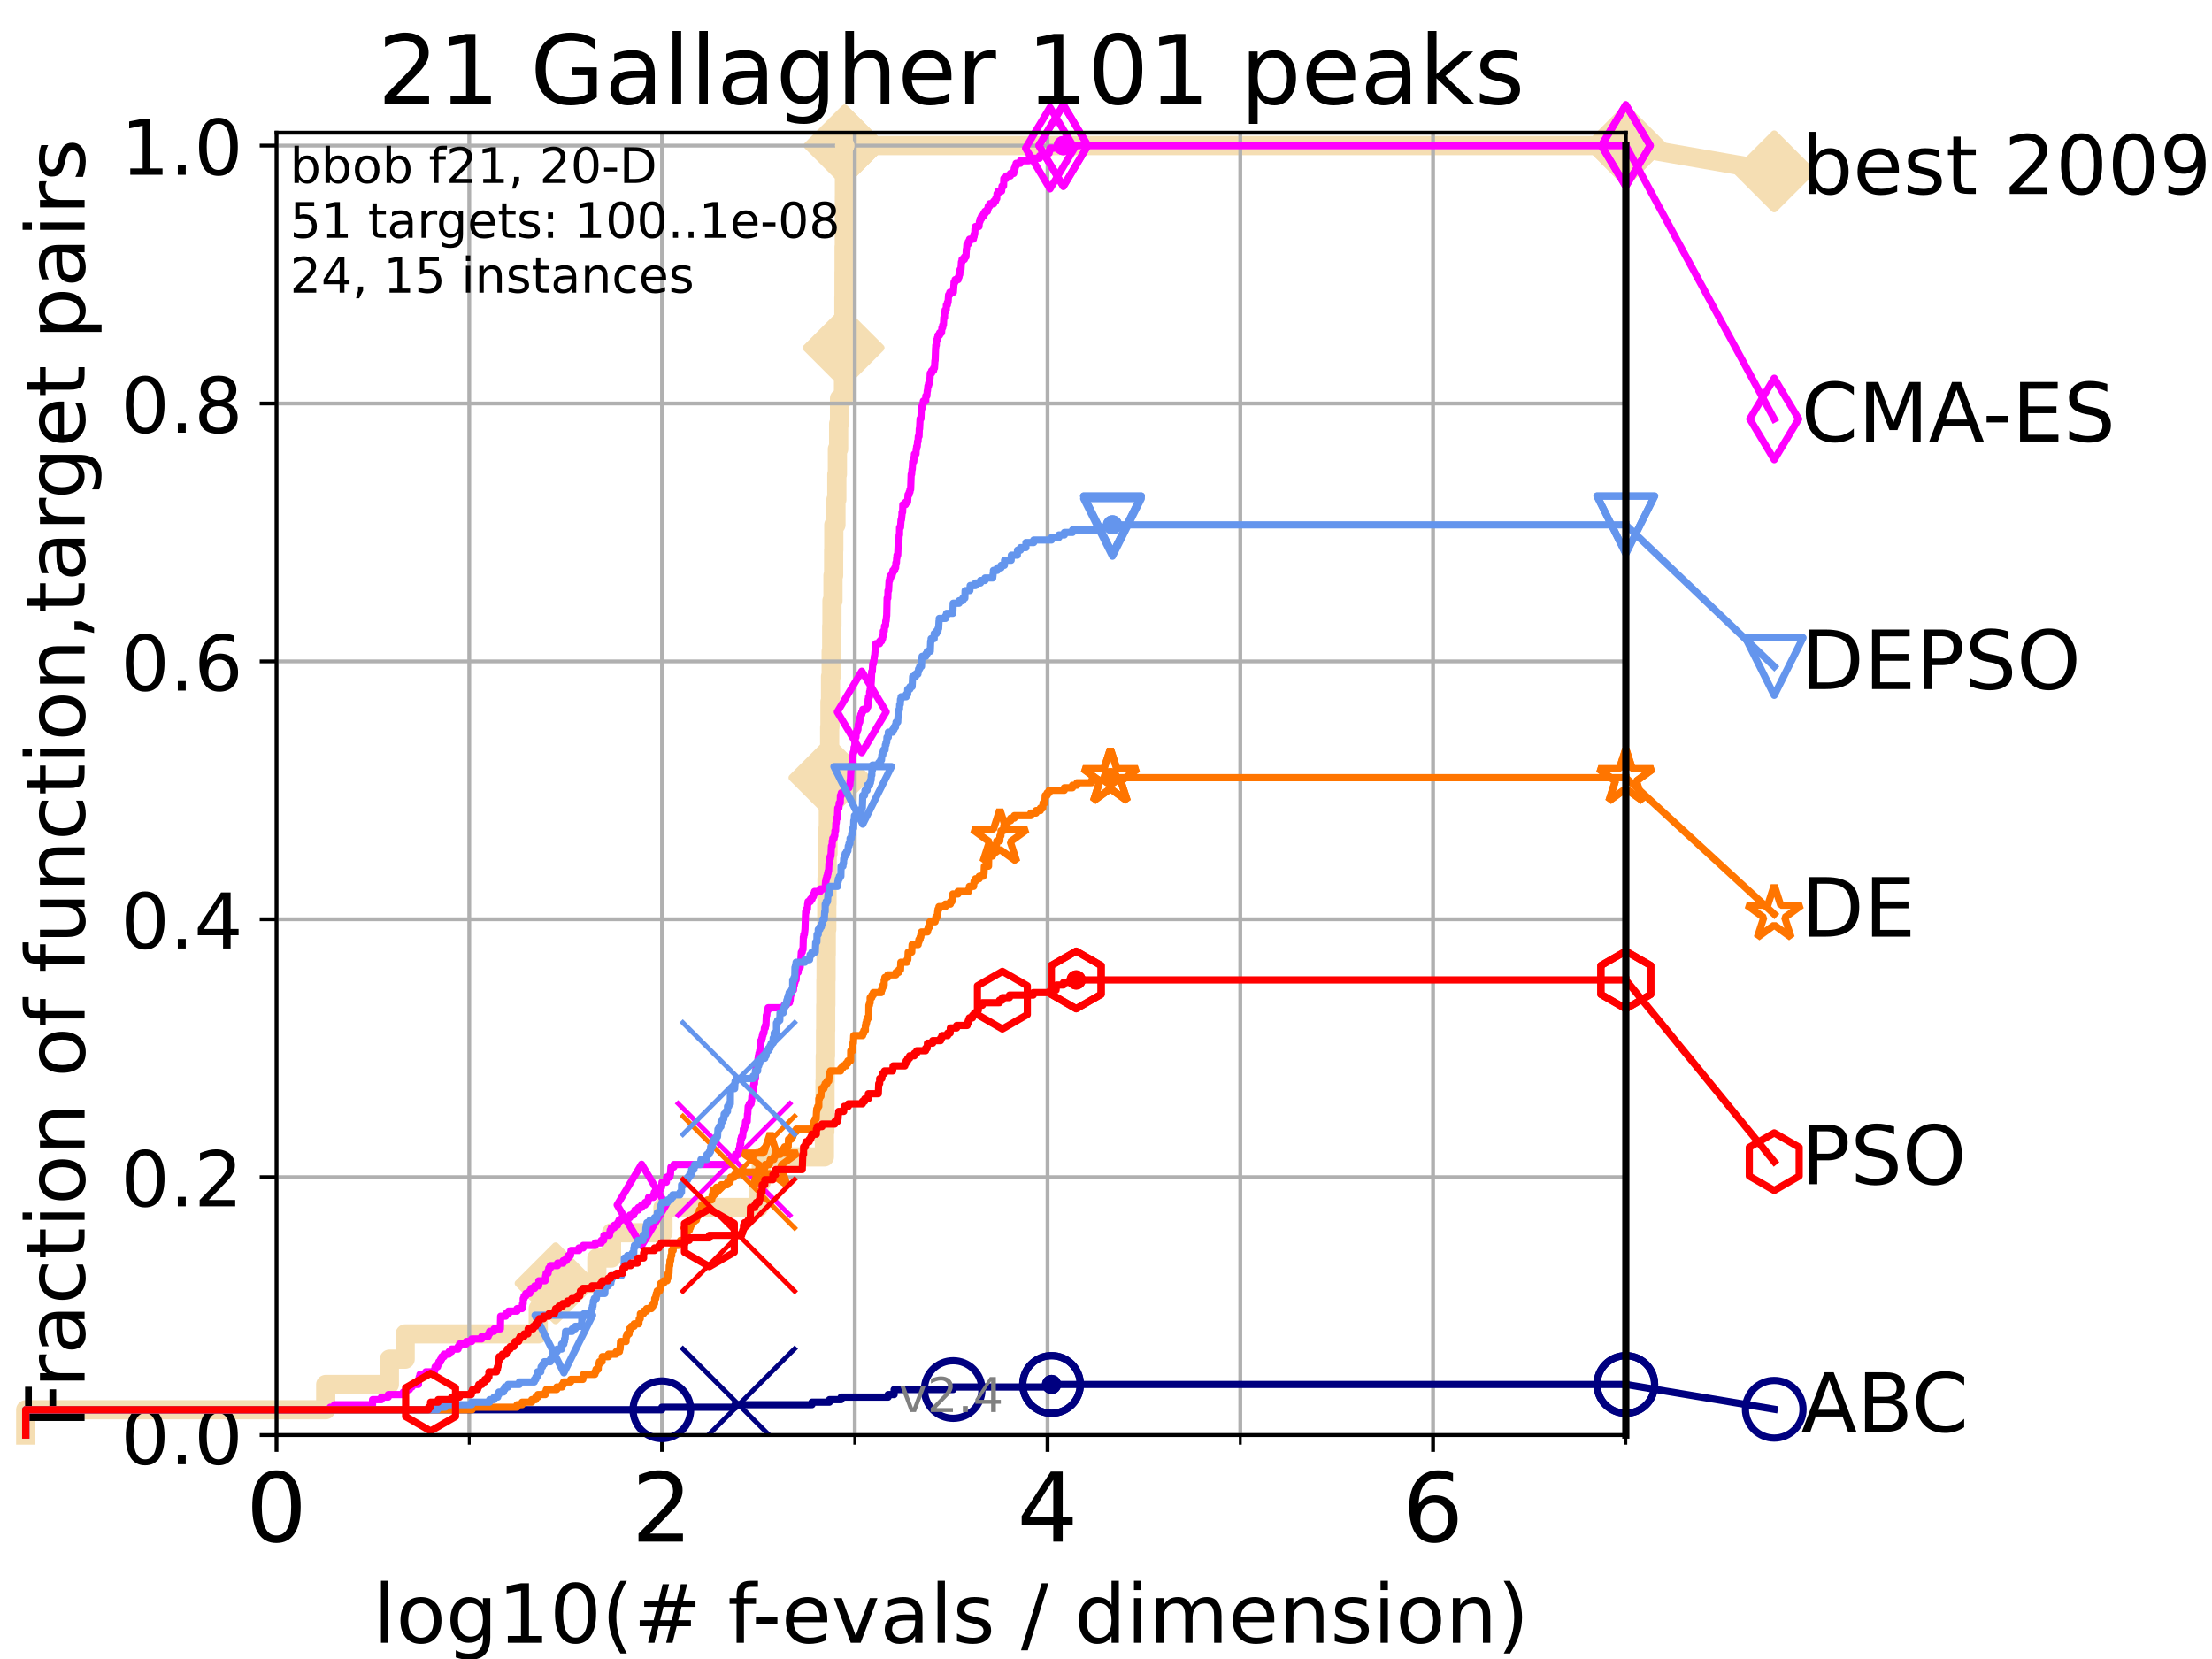 <?xml version="1.0" encoding="utf-8" standalone="no"?>
<!DOCTYPE svg PUBLIC "-//W3C//DTD SVG 1.1//EN"
  "http://www.w3.org/Graphics/SVG/1.1/DTD/svg11.dtd">
<!-- Created with matplotlib (https://matplotlib.org/) -->
<svg height="345.6pt" version="1.1" viewBox="0 0 460.8 345.6" width="460.8pt" xmlns="http://www.w3.org/2000/svg" xmlns:xlink="http://www.w3.org/1999/xlink">
 <defs>
  <style type="text/css">
*{stroke-linecap:butt;stroke-linejoin:round;}
  </style>
 </defs>
 <g id="figure_1">
  <g id="patch_1">
   <path d="M 0 345.6 
L 460.8 345.6 
L 460.8 0 
L 0 0 
z
" style="fill:#ffffff;"/>
  </g>
  <g id="axes_1">
   <g id="patch_2">
    <path d="M 57.6 298.944 
L 338.688 298.944 
L 338.688 27.648 
L 57.6 27.648 
z
" style="fill:#ffffff;"/>
   </g>
   <g id="line2d_1">
    <path d="M 5.357 298.944 
L 5.357 293.677 
L 67.851 293.677 
L 67.851 288.41 
L 81.109 288.41 
L 81.109 283.143 
L 84.402 283.143 
L 84.402 277.877 
L 112.128 277.877 
L 112.128 272.61 
L 115.742 272.61 
L 115.742 267.343 
L 124.331 267.343 
L 124.331 262.076 
L 127.39 262.076 
L 127.39 256.809 
L 138.11 256.809 
L 138.11 251.542 
L 158.053 251.542 
L 158.053 246.275 
L 158.575 246.275 
L 158.575 241.009 
L 171.739 241.009 
L 171.739 235.742 
L 171.836 235.742 
L 171.836 230.475 
L 171.867 230.475 
L 171.867 225.208 
L 171.91 225.208 
L 171.91 219.941 
L 171.974 219.941 
L 171.974 214.674 
L 172.009 214.674 
L 172.009 209.407 
L 172.047 209.407 
L 172.047 204.141 
L 172.084 204.141 
L 172.084 198.874 
L 172.129 198.874 
L 172.129 193.607 
L 172.238 193.607 
L 172.238 188.34 
L 172.276 188.34 
L 172.276 183.073 
L 172.317 183.073 
L 172.317 177.806 
L 172.486 177.806 
L 172.486 172.539 
L 172.556 172.539 
L 172.556 167.272 
L 172.629 167.272 
L 172.629 162.006 
L 172.792 162.006 
L 172.792 156.739 
L 172.835 156.739 
L 172.835 151.472 
L 172.898 151.472 
L 172.898 146.205 
L 173.018 146.205 
L 173.018 140.938 
L 173.149 140.938 
L 173.149 135.671 
L 173.261 135.671 
L 173.261 130.404 
L 173.311 130.404 
L 173.311 125.138 
L 173.524 125.138 
L 173.524 119.871 
L 173.662 119.871 
L 173.662 114.604 
L 173.696 114.604 
L 173.696 109.337 
L 174.144 109.337 
L 174.144 104.07 
L 174.327 104.07 
L 174.327 98.803 
L 174.447 98.803 
L 174.447 93.536 
L 174.706 93.536 
L 174.706 88.27 
L 174.89 88.27 
L 174.89 83.003 
L 175.72 83.003 
L 175.72 77.736 
L 175.743 77.736 
L 175.743 72.469 
L 175.766 72.469 
L 175.766 67.202 
L 175.803 67.202 
L 175.803 61.935 
L 175.826 61.935 
L 175.826 56.668 
L 175.843 56.668 
L 175.843 51.402 
L 175.889 51.402 
L 175.889 46.135 
L 175.9 46.135 
L 175.9 40.868 
L 175.914 40.868 
L 175.914 35.601 
L 175.966 35.601 
L 175.966 30.334 
L 338.688 30.334 
" style="fill:none;stroke:#f5deb3;stroke-linecap:square;stroke-width:4;"/>
   </g>
   <g id="line2d_2">
    <defs>
     <path d="M -0 7.778 
L 7.778 0 
L 0 -7.778 
L -7.778 -0 
z
" id="m558c79cadc" style="stroke:#f5deb3;stroke-linejoin:miter;stroke-width:1.5;"/>
    </defs>
    <g>
     <use style="fill:#f5deb3;stroke:#f5deb3;stroke-linejoin:miter;stroke-width:1.5;" x="115.742" xlink:href="#m558c79cadc" y="267.343"/>
     <use style="fill:#f5deb3;stroke:#f5deb3;stroke-linejoin:miter;stroke-width:1.5;" x="172.792" xlink:href="#m558c79cadc" y="162.006"/>
     <use style="fill:#f5deb3;stroke:#f5deb3;stroke-linejoin:miter;stroke-width:1.5;" x="175.743" xlink:href="#m558c79cadc" y="72.469"/>
     <use style="fill:#f5deb3;stroke:#f5deb3;stroke-linejoin:miter;stroke-width:1.5;" x="175.966" xlink:href="#m558c79cadc" y="30.334"/>
     <use style="fill:#f5deb3;stroke:#f5deb3;stroke-linejoin:miter;stroke-width:1.5;" x="175.966" xlink:href="#m558c79cadc" y="30.334"/>
     <use style="fill:#f5deb3;stroke:#f5deb3;stroke-linejoin:miter;stroke-width:1.5;" x="338.688" xlink:href="#m558c79cadc" y="30.334"/>
    </g>
   </g>
   <g id="line2d_3">
    <path style="fill:none;stroke:#f5deb3;stroke-linecap:square;stroke-width:4;"/>
    <g/>
   </g>
   <g id="line2d_4">
    <path d="M 338.688 30.334 
L 369.608 35.706 
" style="fill:none;stroke:#f5deb3;stroke-linecap:square;stroke-width:4;"/>
    <g>
     <use style="fill:#f5deb3;stroke:#f5deb3;stroke-linejoin:miter;stroke-width:1.5;" x="338.688" xlink:href="#m558c79cadc" y="30.334"/>
     <use style="fill:#f5deb3;stroke:#f5deb3;stroke-linejoin:miter;stroke-width:1.5;" x="369.608" xlink:href="#m558c79cadc" y="35.706"/>
    </g>
   </g>
   <g id="matplotlib.axis_1">
    <g id="xtick_1">
     <g id="line2d_5">
      <path clip-path="url(#p19ce6c5543)" d="M 57.6 298.944 
L 57.6 27.648 
" style="fill:none;stroke:#b0b0b0;stroke-linecap:square;stroke-width:0.8;"/>
     </g>
     <g id="line2d_6">
      <defs>
       <path d="M 0 0 
L 0 3.5 
" id="m0e6208a76d" style="stroke:#000000;stroke-width:0.8;"/>
      </defs>
      <g>
       <use style="stroke:#000000;stroke-width:0.8;" x="57.6" xlink:href="#m0e6208a76d" y="298.944"/>
      </g>
     </g>
     <g id="text_1">
      <!-- 0 -->
      <defs>
       <path d="M 31.781 66.406 
Q 24.172 66.406 20.328 58.906 
Q 16.5 51.422 16.5 36.375 
Q 16.5 21.391 20.328 13.891 
Q 24.172 6.391 31.781 6.391 
Q 39.453 6.391 43.281 13.891 
Q 47.125 21.391 47.125 36.375 
Q 47.125 51.422 43.281 58.906 
Q 39.453 66.406 31.781 66.406 
z
M 31.781 74.219 
Q 44.047 74.219 50.516 64.516 
Q 56.984 54.828 56.984 36.375 
Q 56.984 17.969 50.516 8.266 
Q 44.047 -1.422 31.781 -1.422 
Q 19.531 -1.422 13.062 8.266 
Q 6.594 17.969 6.594 36.375 
Q 6.594 54.828 13.062 64.516 
Q 19.531 74.219 31.781 74.219 
z
" id="DejaVuSans-48"/>
      </defs>
      <g transform="translate(51.237 321.141)scale(0.2 -0.2)">
       <use xlink:href="#DejaVuSans-48"/>
      </g>
     </g>
    </g>
    <g id="xtick_2">
     <g id="line2d_7">
      <path clip-path="url(#p19ce6c5543)" d="M 137.911 298.944 
L 137.911 27.648 
" style="fill:none;stroke:#b0b0b0;stroke-linecap:square;stroke-width:0.8;"/>
     </g>
     <g id="line2d_8">
      <g>
       <use style="stroke:#000000;stroke-width:0.8;" x="137.911" xlink:href="#m0e6208a76d" y="298.944"/>
      </g>
     </g>
     <g id="text_2">
      <!-- 2 -->
      <defs>
       <path d="M 19.188 8.297 
L 53.609 8.297 
L 53.609 0 
L 7.328 0 
L 7.328 8.297 
Q 12.938 14.109 22.625 23.891 
Q 32.328 33.688 34.812 36.531 
Q 39.547 41.844 41.422 45.531 
Q 43.312 49.219 43.312 52.781 
Q 43.312 58.594 39.234 62.25 
Q 35.156 65.922 28.609 65.922 
Q 23.969 65.922 18.812 64.312 
Q 13.672 62.703 7.812 59.422 
L 7.812 69.391 
Q 13.766 71.781 18.938 73 
Q 24.125 74.219 28.422 74.219 
Q 39.75 74.219 46.484 68.547 
Q 53.219 62.891 53.219 53.422 
Q 53.219 48.922 51.531 44.891 
Q 49.859 40.875 45.406 35.406 
Q 44.188 33.984 37.641 27.219 
Q 31.109 20.453 19.188 8.297 
z
" id="DejaVuSans-50"/>
      </defs>
      <g transform="translate(131.548 321.141)scale(0.2 -0.2)">
       <use xlink:href="#DejaVuSans-50"/>
      </g>
     </g>
    </g>
    <g id="xtick_3">
     <g id="line2d_9">
      <path clip-path="url(#p19ce6c5543)" d="M 218.222 298.944 
L 218.222 27.648 
" style="fill:none;stroke:#b0b0b0;stroke-linecap:square;stroke-width:0.8;"/>
     </g>
     <g id="line2d_10">
      <g>
       <use style="stroke:#000000;stroke-width:0.8;" x="218.222" xlink:href="#m0e6208a76d" y="298.944"/>
      </g>
     </g>
     <g id="text_3">
      <!-- 4 -->
      <defs>
       <path d="M 37.797 64.312 
L 12.891 25.391 
L 37.797 25.391 
z
M 35.203 72.906 
L 47.609 72.906 
L 47.609 25.391 
L 58.016 25.391 
L 58.016 17.188 
L 47.609 17.188 
L 47.609 0 
L 37.797 0 
L 37.797 17.188 
L 4.891 17.188 
L 4.891 26.703 
z
" id="DejaVuSans-52"/>
      </defs>
      <g transform="translate(211.859 321.141)scale(0.2 -0.2)">
       <use xlink:href="#DejaVuSans-52"/>
      </g>
     </g>
    </g>
    <g id="xtick_4">
     <g id="line2d_11">
      <path clip-path="url(#p19ce6c5543)" d="M 298.533 298.944 
L 298.533 27.648 
" style="fill:none;stroke:#b0b0b0;stroke-linecap:square;stroke-width:0.8;"/>
     </g>
     <g id="line2d_12">
      <g>
       <use style="stroke:#000000;stroke-width:0.8;" x="298.533" xlink:href="#m0e6208a76d" y="298.944"/>
      </g>
     </g>
     <g id="text_4">
      <!-- 6 -->
      <defs>
       <path d="M 33.016 40.375 
Q 26.375 40.375 22.484 35.828 
Q 18.609 31.297 18.609 23.391 
Q 18.609 15.531 22.484 10.953 
Q 26.375 6.391 33.016 6.391 
Q 39.656 6.391 43.531 10.953 
Q 47.406 15.531 47.406 23.391 
Q 47.406 31.297 43.531 35.828 
Q 39.656 40.375 33.016 40.375 
z
M 52.594 71.297 
L 52.594 62.312 
Q 48.875 64.062 45.094 64.984 
Q 41.312 65.922 37.594 65.922 
Q 27.828 65.922 22.672 59.328 
Q 17.531 52.734 16.797 39.406 
Q 19.672 43.656 24.016 45.922 
Q 28.375 48.188 33.594 48.188 
Q 44.578 48.188 50.953 41.516 
Q 57.328 34.859 57.328 23.391 
Q 57.328 12.156 50.688 5.359 
Q 44.047 -1.422 33.016 -1.422 
Q 20.359 -1.422 13.672 8.266 
Q 6.984 17.969 6.984 36.375 
Q 6.984 53.656 15.188 63.938 
Q 23.391 74.219 37.203 74.219 
Q 40.922 74.219 44.703 73.484 
Q 48.484 72.75 52.594 71.297 
z
" id="DejaVuSans-54"/>
      </defs>
      <g transform="translate(292.17 321.141)scale(0.2 -0.2)">
       <use xlink:href="#DejaVuSans-54"/>
      </g>
     </g>
    </g>
    <g id="xtick_5">
     <g id="line2d_13">
      <path clip-path="url(#p19ce6c5543)" d="M 97.755 298.944 
L 97.755 27.648 
" style="fill:none;stroke:#b0b0b0;stroke-linecap:square;stroke-width:0.8;"/>
     </g>
     <g id="line2d_14">
      <defs>
       <path d="M 0 0 
L 0 2 
" id="m88c75ac786" style="stroke:#000000;stroke-width:0.6;"/>
      </defs>
      <g>
       <use style="stroke:#000000;stroke-width:0.6;" x="97.755" xlink:href="#m88c75ac786" y="298.944"/>
      </g>
     </g>
    </g>
    <g id="xtick_6">
     <g id="line2d_15">
      <path clip-path="url(#p19ce6c5543)" d="M 178.066 298.944 
L 178.066 27.648 
" style="fill:none;stroke:#b0b0b0;stroke-linecap:square;stroke-width:0.8;"/>
     </g>
     <g id="line2d_16">
      <g>
       <use style="stroke:#000000;stroke-width:0.6;" x="178.066" xlink:href="#m88c75ac786" y="298.944"/>
      </g>
     </g>
    </g>
    <g id="xtick_7">
     <g id="line2d_17">
      <path clip-path="url(#p19ce6c5543)" d="M 258.377 298.944 
L 258.377 27.648 
" style="fill:none;stroke:#b0b0b0;stroke-linecap:square;stroke-width:0.8;"/>
     </g>
     <g id="line2d_18">
      <g>
       <use style="stroke:#000000;stroke-width:0.6;" x="258.377" xlink:href="#m88c75ac786" y="298.944"/>
      </g>
     </g>
    </g>
    <g id="xtick_8">
     <g id="line2d_19">
      <path clip-path="url(#p19ce6c5543)" d="M 338.688 298.944 
L 338.688 27.648 
" style="fill:none;stroke:#b0b0b0;stroke-linecap:square;stroke-width:0.8;"/>
     </g>
     <g id="line2d_20">
      <g>
       <use style="stroke:#000000;stroke-width:0.6;" x="338.688" xlink:href="#m88c75ac786" y="298.944"/>
      </g>
     </g>
    </g>
    <g id="text_5">
     <!-- log10(# f-evals / dimension) -->
     <defs>
      <path d="M 9.422 75.984 
L 18.406 75.984 
L 18.406 0 
L 9.422 0 
z
" id="DejaVuSans-108"/>
      <path d="M 30.609 48.391 
Q 23.391 48.391 19.188 42.75 
Q 14.984 37.109 14.984 27.297 
Q 14.984 17.484 19.156 11.844 
Q 23.344 6.203 30.609 6.203 
Q 37.797 6.203 41.984 11.859 
Q 46.188 17.531 46.188 27.297 
Q 46.188 37.016 41.984 42.703 
Q 37.797 48.391 30.609 48.391 
z
M 30.609 56 
Q 42.328 56 49.016 48.375 
Q 55.719 40.766 55.719 27.297 
Q 55.719 13.875 49.016 6.219 
Q 42.328 -1.422 30.609 -1.422 
Q 18.844 -1.422 12.172 6.219 
Q 5.516 13.875 5.516 27.297 
Q 5.516 40.766 12.172 48.375 
Q 18.844 56 30.609 56 
z
" id="DejaVuSans-111"/>
      <path d="M 45.406 27.984 
Q 45.406 37.75 41.375 43.109 
Q 37.359 48.484 30.078 48.484 
Q 22.859 48.484 18.828 43.109 
Q 14.797 37.75 14.797 27.984 
Q 14.797 18.266 18.828 12.891 
Q 22.859 7.516 30.078 7.516 
Q 37.359 7.516 41.375 12.891 
Q 45.406 18.266 45.406 27.984 
z
M 54.391 6.781 
Q 54.391 -7.172 48.188 -13.984 
Q 42 -20.797 29.203 -20.797 
Q 24.469 -20.797 20.266 -20.094 
Q 16.062 -19.391 12.109 -17.922 
L 12.109 -9.188 
Q 16.062 -11.328 19.922 -12.344 
Q 23.781 -13.375 27.781 -13.375 
Q 36.625 -13.375 41.016 -8.766 
Q 45.406 -4.156 45.406 5.172 
L 45.406 9.625 
Q 42.625 4.781 38.281 2.391 
Q 33.938 0 27.875 0 
Q 17.828 0 11.672 7.656 
Q 5.516 15.328 5.516 27.984 
Q 5.516 40.672 11.672 48.328 
Q 17.828 56 27.875 56 
Q 33.938 56 38.281 53.609 
Q 42.625 51.219 45.406 46.391 
L 45.406 54.688 
L 54.391 54.688 
z
" id="DejaVuSans-103"/>
      <path d="M 12.406 8.297 
L 28.516 8.297 
L 28.516 63.922 
L 10.984 60.406 
L 10.984 69.391 
L 28.422 72.906 
L 38.281 72.906 
L 38.281 8.297 
L 54.391 8.297 
L 54.391 0 
L 12.406 0 
z
" id="DejaVuSans-49"/>
      <path d="M 31 75.875 
Q 24.469 64.656 21.281 53.656 
Q 18.109 42.672 18.109 31.391 
Q 18.109 20.125 21.312 9.062 
Q 24.516 -2 31 -13.188 
L 23.188 -13.188 
Q 15.875 -1.703 12.234 9.375 
Q 8.594 20.453 8.594 31.391 
Q 8.594 42.281 12.203 53.312 
Q 15.828 64.359 23.188 75.875 
z
" id="DejaVuSans-40"/>
      <path d="M 51.125 44 
L 36.922 44 
L 32.812 27.688 
L 47.125 27.688 
z
M 43.797 71.781 
L 38.719 51.516 
L 52.984 51.516 
L 58.109 71.781 
L 65.922 71.781 
L 60.891 51.516 
L 76.125 51.516 
L 76.125 44 
L 58.984 44 
L 54.984 27.688 
L 70.516 27.688 
L 70.516 20.219 
L 53.078 20.219 
L 48 0 
L 40.188 0 
L 45.219 20.219 
L 30.906 20.219 
L 25.875 0 
L 18.016 0 
L 23.094 20.219 
L 7.719 20.219 
L 7.719 27.688 
L 24.906 27.688 
L 29 44 
L 13.281 44 
L 13.281 51.516 
L 30.906 51.516 
L 35.891 71.781 
z
" id="DejaVuSans-35"/>
      <path id="DejaVuSans-32"/>
      <path d="M 37.109 75.984 
L 37.109 68.5 
L 28.516 68.5 
Q 23.688 68.5 21.797 66.547 
Q 19.922 64.594 19.922 59.516 
L 19.922 54.688 
L 34.719 54.688 
L 34.719 47.703 
L 19.922 47.703 
L 19.922 0 
L 10.891 0 
L 10.891 47.703 
L 2.297 47.703 
L 2.297 54.688 
L 10.891 54.688 
L 10.891 58.5 
Q 10.891 67.625 15.141 71.797 
Q 19.391 75.984 28.609 75.984 
z
" id="DejaVuSans-102"/>
      <path d="M 4.891 31.391 
L 31.203 31.391 
L 31.203 23.391 
L 4.891 23.391 
z
" id="DejaVuSans-45"/>
      <path d="M 56.203 29.594 
L 56.203 25.203 
L 14.891 25.203 
Q 15.484 15.922 20.484 11.062 
Q 25.484 6.203 34.422 6.203 
Q 39.594 6.203 44.453 7.469 
Q 49.312 8.734 54.109 11.281 
L 54.109 2.781 
Q 49.266 0.734 44.188 -0.344 
Q 39.109 -1.422 33.891 -1.422 
Q 20.797 -1.422 13.156 6.188 
Q 5.516 13.812 5.516 26.812 
Q 5.516 40.234 12.766 48.109 
Q 20.016 56 32.328 56 
Q 43.359 56 49.781 48.891 
Q 56.203 41.797 56.203 29.594 
z
M 47.219 32.234 
Q 47.125 39.594 43.094 43.984 
Q 39.062 48.391 32.422 48.391 
Q 24.906 48.391 20.391 44.141 
Q 15.875 39.891 15.188 32.172 
z
" id="DejaVuSans-101"/>
      <path d="M 2.984 54.688 
L 12.5 54.688 
L 29.594 8.797 
L 46.688 54.688 
L 56.203 54.688 
L 35.688 0 
L 23.484 0 
z
" id="DejaVuSans-118"/>
      <path d="M 34.281 27.484 
Q 23.391 27.484 19.188 25 
Q 14.984 22.516 14.984 16.5 
Q 14.984 11.719 18.141 8.906 
Q 21.297 6.109 26.703 6.109 
Q 34.188 6.109 38.703 11.406 
Q 43.219 16.703 43.219 25.484 
L 43.219 27.484 
z
M 52.203 31.203 
L 52.203 0 
L 43.219 0 
L 43.219 8.297 
Q 40.141 3.328 35.547 0.953 
Q 30.953 -1.422 24.312 -1.422 
Q 15.922 -1.422 10.953 3.297 
Q 6 8.016 6 15.922 
Q 6 25.141 12.172 29.828 
Q 18.359 34.516 30.609 34.516 
L 43.219 34.516 
L 43.219 35.406 
Q 43.219 41.609 39.141 45 
Q 35.062 48.391 27.688 48.391 
Q 23 48.391 18.547 47.266 
Q 14.109 46.141 10.016 43.891 
L 10.016 52.203 
Q 14.938 54.109 19.578 55.047 
Q 24.219 56 28.609 56 
Q 40.484 56 46.344 49.844 
Q 52.203 43.703 52.203 31.203 
z
" id="DejaVuSans-97"/>
      <path d="M 44.281 53.078 
L 44.281 44.578 
Q 40.484 46.531 36.375 47.5 
Q 32.281 48.484 27.875 48.484 
Q 21.188 48.484 17.844 46.438 
Q 14.5 44.391 14.5 40.281 
Q 14.5 37.156 16.891 35.375 
Q 19.281 33.594 26.516 31.984 
L 29.594 31.297 
Q 39.156 29.25 43.188 25.516 
Q 47.219 21.781 47.219 15.094 
Q 47.219 7.469 41.188 3.016 
Q 35.156 -1.422 24.609 -1.422 
Q 20.219 -1.422 15.453 -0.562 
Q 10.688 0.297 5.422 2 
L 5.422 11.281 
Q 10.406 8.688 15.234 7.391 
Q 20.062 6.109 24.812 6.109 
Q 31.156 6.109 34.562 8.281 
Q 37.984 10.453 37.984 14.406 
Q 37.984 18.062 35.516 20.016 
Q 33.062 21.969 24.703 23.781 
L 21.578 24.516 
Q 13.234 26.266 9.516 29.906 
Q 5.812 33.547 5.812 39.891 
Q 5.812 47.609 11.281 51.797 
Q 16.75 56 26.812 56 
Q 31.781 56 36.172 55.266 
Q 40.578 54.547 44.281 53.078 
z
" id="DejaVuSans-115"/>
      <path d="M 25.391 72.906 
L 33.688 72.906 
L 8.297 -9.281 
L 0 -9.281 
z
" id="DejaVuSans-47"/>
      <path d="M 45.406 46.391 
L 45.406 75.984 
L 54.391 75.984 
L 54.391 0 
L 45.406 0 
L 45.406 8.203 
Q 42.578 3.328 38.25 0.953 
Q 33.938 -1.422 27.875 -1.422 
Q 17.969 -1.422 11.734 6.484 
Q 5.516 14.406 5.516 27.297 
Q 5.516 40.188 11.734 48.094 
Q 17.969 56 27.875 56 
Q 33.938 56 38.25 53.625 
Q 42.578 51.266 45.406 46.391 
z
M 14.797 27.297 
Q 14.797 17.391 18.875 11.75 
Q 22.953 6.109 30.078 6.109 
Q 37.203 6.109 41.297 11.75 
Q 45.406 17.391 45.406 27.297 
Q 45.406 37.203 41.297 42.844 
Q 37.203 48.484 30.078 48.484 
Q 22.953 48.484 18.875 42.844 
Q 14.797 37.203 14.797 27.297 
z
" id="DejaVuSans-100"/>
      <path d="M 9.422 54.688 
L 18.406 54.688 
L 18.406 0 
L 9.422 0 
z
M 9.422 75.984 
L 18.406 75.984 
L 18.406 64.594 
L 9.422 64.594 
z
" id="DejaVuSans-105"/>
      <path d="M 52 44.188 
Q 55.375 50.25 60.062 53.125 
Q 64.75 56 71.094 56 
Q 79.641 56 84.281 50.016 
Q 88.922 44.047 88.922 33.016 
L 88.922 0 
L 79.891 0 
L 79.891 32.719 
Q 79.891 40.578 77.094 44.375 
Q 74.312 48.188 68.609 48.188 
Q 61.625 48.188 57.562 43.547 
Q 53.516 38.922 53.516 30.906 
L 53.516 0 
L 44.484 0 
L 44.484 32.719 
Q 44.484 40.625 41.703 44.406 
Q 38.922 48.188 33.109 48.188 
Q 26.219 48.188 22.156 43.531 
Q 18.109 38.875 18.109 30.906 
L 18.109 0 
L 9.078 0 
L 9.078 54.688 
L 18.109 54.688 
L 18.109 46.188 
Q 21.188 51.219 25.484 53.609 
Q 29.781 56 35.688 56 
Q 41.656 56 45.828 52.969 
Q 50 49.953 52 44.188 
z
" id="DejaVuSans-109"/>
      <path d="M 54.891 33.016 
L 54.891 0 
L 45.906 0 
L 45.906 32.719 
Q 45.906 40.484 42.875 44.328 
Q 39.844 48.188 33.797 48.188 
Q 26.516 48.188 22.312 43.547 
Q 18.109 38.922 18.109 30.906 
L 18.109 0 
L 9.078 0 
L 9.078 54.688 
L 18.109 54.688 
L 18.109 46.188 
Q 21.344 51.125 25.703 53.562 
Q 30.078 56 35.797 56 
Q 45.219 56 50.047 50.172 
Q 54.891 44.344 54.891 33.016 
z
" id="DejaVuSans-110"/>
      <path d="M 8.016 75.875 
L 15.828 75.875 
Q 23.141 64.359 26.781 53.312 
Q 30.422 42.281 30.422 31.391 
Q 30.422 20.453 26.781 9.375 
Q 23.141 -1.703 15.828 -13.188 
L 8.016 -13.188 
Q 14.5 -2 17.703 9.062 
Q 20.906 20.125 20.906 31.391 
Q 20.906 42.672 17.703 53.656 
Q 14.5 64.656 8.016 75.875 
z
" id="DejaVuSans-41"/>
     </defs>
     <g transform="translate(77.764 342.218)scale(0.17 -0.17)">
      <use xlink:href="#DejaVuSans-108"/>
      <use x="27.783" xlink:href="#DejaVuSans-111"/>
      <use x="88.965" xlink:href="#DejaVuSans-103"/>
      <use x="152.441" xlink:href="#DejaVuSans-49"/>
      <use x="216.064" xlink:href="#DejaVuSans-48"/>
      <use x="279.688" xlink:href="#DejaVuSans-40"/>
      <use x="318.701" xlink:href="#DejaVuSans-35"/>
      <use x="402.49" xlink:href="#DejaVuSans-32"/>
      <use x="434.277" xlink:href="#DejaVuSans-102"/>
      <use x="463.982" xlink:href="#DejaVuSans-45"/>
      <use x="500.066" xlink:href="#DejaVuSans-101"/>
      <use x="561.59" xlink:href="#DejaVuSans-118"/>
      <use x="620.77" xlink:href="#DejaVuSans-97"/>
      <use x="682.049" xlink:href="#DejaVuSans-108"/>
      <use x="709.832" xlink:href="#DejaVuSans-115"/>
      <use x="761.932" xlink:href="#DejaVuSans-32"/>
      <use x="793.719" xlink:href="#DejaVuSans-47"/>
      <use x="827.41" xlink:href="#DejaVuSans-32"/>
      <use x="859.197" xlink:href="#DejaVuSans-100"/>
      <use x="922.674" xlink:href="#DejaVuSans-105"/>
      <use x="950.457" xlink:href="#DejaVuSans-109"/>
      <use x="1047.869" xlink:href="#DejaVuSans-101"/>
      <use x="1109.393" xlink:href="#DejaVuSans-110"/>
      <use x="1172.771" xlink:href="#DejaVuSans-115"/>
      <use x="1224.871" xlink:href="#DejaVuSans-105"/>
      <use x="1252.654" xlink:href="#DejaVuSans-111"/>
      <use x="1313.836" xlink:href="#DejaVuSans-110"/>
      <use x="1377.215" xlink:href="#DejaVuSans-41"/>
     </g>
    </g>
   </g>
   <g id="matplotlib.axis_2">
    <g id="ytick_1">
     <g id="line2d_21">
      <path clip-path="url(#p19ce6c5543)" d="M 57.6 298.944 
L 338.688 298.944 
" style="fill:none;stroke:#b0b0b0;stroke-linecap:square;stroke-width:0.8;"/>
     </g>
     <g id="line2d_22">
      <defs>
       <path d="M 0 0 
L -3.5 0 
" id="mcaf2ecb03f" style="stroke:#000000;stroke-width:0.8;"/>
      </defs>
      <g>
       <use style="stroke:#000000;stroke-width:0.8;" x="57.6" xlink:href="#mcaf2ecb03f" y="298.944"/>
      </g>
     </g>
     <g id="text_6">
      <!-- 0.0 -->
      <defs>
       <path d="M 10.688 12.406 
L 21 12.406 
L 21 0 
L 10.688 0 
z
" id="DejaVuSans-46"/>
      </defs>
      <g transform="translate(25.155 305.023)scale(0.16 -0.16)">
       <use xlink:href="#DejaVuSans-48"/>
       <use x="63.623" xlink:href="#DejaVuSans-46"/>
       <use x="95.41" xlink:href="#DejaVuSans-48"/>
      </g>
     </g>
    </g>
    <g id="ytick_2">
     <g id="line2d_23">
      <path clip-path="url(#p19ce6c5543)" d="M 57.6 245.222 
L 338.688 245.222 
" style="fill:none;stroke:#b0b0b0;stroke-linecap:square;stroke-width:0.8;"/>
     </g>
     <g id="line2d_24">
      <g>
       <use style="stroke:#000000;stroke-width:0.8;" x="57.6" xlink:href="#mcaf2ecb03f" y="245.222"/>
      </g>
     </g>
     <g id="text_7">
      <!-- 0.2 -->
      <g transform="translate(25.155 251.301)scale(0.16 -0.16)">
       <use xlink:href="#DejaVuSans-48"/>
       <use x="63.623" xlink:href="#DejaVuSans-46"/>
       <use x="95.41" xlink:href="#DejaVuSans-50"/>
      </g>
     </g>
    </g>
    <g id="ytick_3">
     <g id="line2d_25">
      <path clip-path="url(#p19ce6c5543)" d="M 57.6 191.5 
L 338.688 191.5 
" style="fill:none;stroke:#b0b0b0;stroke-linecap:square;stroke-width:0.8;"/>
     </g>
     <g id="line2d_26">
      <g>
       <use style="stroke:#000000;stroke-width:0.8;" x="57.6" xlink:href="#mcaf2ecb03f" y="191.5"/>
      </g>
     </g>
     <g id="text_8">
      <!-- 0.4 -->
      <g transform="translate(25.155 197.579)scale(0.16 -0.16)">
       <use xlink:href="#DejaVuSans-48"/>
       <use x="63.623" xlink:href="#DejaVuSans-46"/>
       <use x="95.41" xlink:href="#DejaVuSans-52"/>
      </g>
     </g>
    </g>
    <g id="ytick_4">
     <g id="line2d_27">
      <path clip-path="url(#p19ce6c5543)" d="M 57.6 137.778 
L 338.688 137.778 
" style="fill:none;stroke:#b0b0b0;stroke-linecap:square;stroke-width:0.8;"/>
     </g>
     <g id="line2d_28">
      <g>
       <use style="stroke:#000000;stroke-width:0.8;" x="57.6" xlink:href="#mcaf2ecb03f" y="137.778"/>
      </g>
     </g>
     <g id="text_9">
      <!-- 0.6 -->
      <g transform="translate(25.155 143.857)scale(0.16 -0.16)">
       <use xlink:href="#DejaVuSans-48"/>
       <use x="63.623" xlink:href="#DejaVuSans-46"/>
       <use x="95.41" xlink:href="#DejaVuSans-54"/>
      </g>
     </g>
    </g>
    <g id="ytick_5">
     <g id="line2d_29">
      <path clip-path="url(#p19ce6c5543)" d="M 57.6 84.056 
L 338.688 84.056 
" style="fill:none;stroke:#b0b0b0;stroke-linecap:square;stroke-width:0.8;"/>
     </g>
     <g id="line2d_30">
      <g>
       <use style="stroke:#000000;stroke-width:0.8;" x="57.6" xlink:href="#mcaf2ecb03f" y="84.056"/>
      </g>
     </g>
     <g id="text_10">
      <!-- 0.8 -->
      <defs>
       <path d="M 31.781 34.625 
Q 24.75 34.625 20.719 30.859 
Q 16.703 27.094 16.703 20.516 
Q 16.703 13.922 20.719 10.156 
Q 24.75 6.391 31.781 6.391 
Q 38.812 6.391 42.859 10.172 
Q 46.922 13.969 46.922 20.516 
Q 46.922 27.094 42.891 30.859 
Q 38.875 34.625 31.781 34.625 
z
M 21.922 38.812 
Q 15.578 40.375 12.031 44.719 
Q 8.5 49.078 8.5 55.328 
Q 8.5 64.062 14.719 69.141 
Q 20.953 74.219 31.781 74.219 
Q 42.672 74.219 48.875 69.141 
Q 55.078 64.062 55.078 55.328 
Q 55.078 49.078 51.531 44.719 
Q 48 40.375 41.703 38.812 
Q 48.828 37.156 52.797 32.312 
Q 56.781 27.484 56.781 20.516 
Q 56.781 9.906 50.312 4.234 
Q 43.844 -1.422 31.781 -1.422 
Q 19.734 -1.422 13.25 4.234 
Q 6.781 9.906 6.781 20.516 
Q 6.781 27.484 10.781 32.312 
Q 14.797 37.156 21.922 38.812 
z
M 18.312 54.391 
Q 18.312 48.734 21.844 45.562 
Q 25.391 42.391 31.781 42.391 
Q 38.141 42.391 41.719 45.562 
Q 45.312 48.734 45.312 54.391 
Q 45.312 60.062 41.719 63.234 
Q 38.141 66.406 31.781 66.406 
Q 25.391 66.406 21.844 63.234 
Q 18.312 60.062 18.312 54.391 
z
" id="DejaVuSans-56"/>
      </defs>
      <g transform="translate(25.155 90.135)scale(0.16 -0.16)">
       <use xlink:href="#DejaVuSans-48"/>
       <use x="63.623" xlink:href="#DejaVuSans-46"/>
       <use x="95.41" xlink:href="#DejaVuSans-56"/>
      </g>
     </g>
    </g>
    <g id="ytick_6">
     <g id="line2d_31">
      <path clip-path="url(#p19ce6c5543)" d="M 57.6 30.334 
L 338.688 30.334 
" style="fill:none;stroke:#b0b0b0;stroke-linecap:square;stroke-width:0.8;"/>
     </g>
     <g id="line2d_32">
      <g>
       <use style="stroke:#000000;stroke-width:0.8;" x="57.6" xlink:href="#mcaf2ecb03f" y="30.334"/>
      </g>
     </g>
     <g id="text_11">
      <!-- 1.0 -->
      <g transform="translate(25.155 36.413)scale(0.16 -0.16)">
       <use xlink:href="#DejaVuSans-49"/>
       <use x="63.623" xlink:href="#DejaVuSans-46"/>
       <use x="95.41" xlink:href="#DejaVuSans-48"/>
      </g>
     </g>
    </g>
    <g id="text_12">
     <!-- Fraction of function,target pairs -->
     <defs>
      <path d="M 9.812 72.906 
L 51.703 72.906 
L 51.703 64.594 
L 19.672 64.594 
L 19.672 43.109 
L 48.578 43.109 
L 48.578 34.812 
L 19.672 34.812 
L 19.672 0 
L 9.812 0 
z
" id="DejaVuSans-70"/>
      <path d="M 41.109 46.297 
Q 39.594 47.172 37.812 47.578 
Q 36.031 48 33.891 48 
Q 26.266 48 22.188 43.047 
Q 18.109 38.094 18.109 28.812 
L 18.109 0 
L 9.078 0 
L 9.078 54.688 
L 18.109 54.688 
L 18.109 46.188 
Q 20.953 51.172 25.484 53.578 
Q 30.031 56 36.531 56 
Q 37.453 56 38.578 55.875 
Q 39.703 55.766 41.062 55.516 
z
" id="DejaVuSans-114"/>
      <path d="M 48.781 52.594 
L 48.781 44.188 
Q 44.969 46.297 41.141 47.344 
Q 37.312 48.391 33.406 48.391 
Q 24.656 48.391 19.812 42.844 
Q 14.984 37.312 14.984 27.297 
Q 14.984 17.281 19.812 11.734 
Q 24.656 6.203 33.406 6.203 
Q 37.312 6.203 41.141 7.25 
Q 44.969 8.297 48.781 10.406 
L 48.781 2.094 
Q 45.016 0.344 40.984 -0.531 
Q 36.969 -1.422 32.422 -1.422 
Q 20.062 -1.422 12.781 6.344 
Q 5.516 14.109 5.516 27.297 
Q 5.516 40.672 12.859 48.328 
Q 20.219 56 33.016 56 
Q 37.156 56 41.109 55.141 
Q 45.062 54.297 48.781 52.594 
z
" id="DejaVuSans-99"/>
      <path d="M 18.312 70.219 
L 18.312 54.688 
L 36.812 54.688 
L 36.812 47.703 
L 18.312 47.703 
L 18.312 18.016 
Q 18.312 11.328 20.141 9.422 
Q 21.969 7.516 27.594 7.516 
L 36.812 7.516 
L 36.812 0 
L 27.594 0 
Q 17.188 0 13.234 3.875 
Q 9.281 7.766 9.281 18.016 
L 9.281 47.703 
L 2.688 47.703 
L 2.688 54.688 
L 9.281 54.688 
L 9.281 70.219 
z
" id="DejaVuSans-116"/>
      <path d="M 8.5 21.578 
L 8.5 54.688 
L 17.484 54.688 
L 17.484 21.922 
Q 17.484 14.156 20.5 10.266 
Q 23.531 6.391 29.594 6.391 
Q 36.859 6.391 41.078 11.031 
Q 45.312 15.672 45.312 23.688 
L 45.312 54.688 
L 54.297 54.688 
L 54.297 0 
L 45.312 0 
L 45.312 8.406 
Q 42.047 3.422 37.719 1 
Q 33.406 -1.422 27.688 -1.422 
Q 18.266 -1.422 13.375 4.438 
Q 8.5 10.297 8.5 21.578 
z
M 31.109 56 
z
" id="DejaVuSans-117"/>
      <path d="M 11.719 12.406 
L 22.016 12.406 
L 22.016 4 
L 14.016 -11.625 
L 7.719 -11.625 
L 11.719 4 
z
" id="DejaVuSans-44"/>
      <path d="M 18.109 8.203 
L 18.109 -20.797 
L 9.078 -20.797 
L 9.078 54.688 
L 18.109 54.688 
L 18.109 46.391 
Q 20.953 51.266 25.266 53.625 
Q 29.594 56 35.594 56 
Q 45.562 56 51.781 48.094 
Q 58.016 40.188 58.016 27.297 
Q 58.016 14.406 51.781 6.484 
Q 45.562 -1.422 35.594 -1.422 
Q 29.594 -1.422 25.266 0.953 
Q 20.953 3.328 18.109 8.203 
z
M 48.688 27.297 
Q 48.688 37.203 44.609 42.844 
Q 40.531 48.484 33.406 48.484 
Q 26.266 48.484 22.188 42.844 
Q 18.109 37.203 18.109 27.297 
Q 18.109 17.391 22.188 11.75 
Q 26.266 6.109 33.406 6.109 
Q 40.531 6.109 44.609 11.75 
Q 48.688 17.391 48.688 27.297 
z
" id="DejaVuSans-112"/>
     </defs>
     <g transform="translate(17.62 297.681)rotate(-90)scale(0.17 -0.17)">
      <use xlink:href="#DejaVuSans-70"/>
      <use x="50.27" xlink:href="#DejaVuSans-114"/>
      <use x="91.383" xlink:href="#DejaVuSans-97"/>
      <use x="152.662" xlink:href="#DejaVuSans-99"/>
      <use x="207.643" xlink:href="#DejaVuSans-116"/>
      <use x="246.852" xlink:href="#DejaVuSans-105"/>
      <use x="274.635" xlink:href="#DejaVuSans-111"/>
      <use x="335.816" xlink:href="#DejaVuSans-110"/>
      <use x="399.195" xlink:href="#DejaVuSans-32"/>
      <use x="430.982" xlink:href="#DejaVuSans-111"/>
      <use x="492.164" xlink:href="#DejaVuSans-102"/>
      <use x="527.369" xlink:href="#DejaVuSans-32"/>
      <use x="559.156" xlink:href="#DejaVuSans-102"/>
      <use x="594.361" xlink:href="#DejaVuSans-117"/>
      <use x="657.74" xlink:href="#DejaVuSans-110"/>
      <use x="721.119" xlink:href="#DejaVuSans-99"/>
      <use x="776.1" xlink:href="#DejaVuSans-116"/>
      <use x="815.309" xlink:href="#DejaVuSans-105"/>
      <use x="843.092" xlink:href="#DejaVuSans-111"/>
      <use x="904.273" xlink:href="#DejaVuSans-110"/>
      <use x="967.652" xlink:href="#DejaVuSans-44"/>
      <use x="999.439" xlink:href="#DejaVuSans-116"/>
      <use x="1038.648" xlink:href="#DejaVuSans-97"/>
      <use x="1099.928" xlink:href="#DejaVuSans-114"/>
      <use x="1139.291" xlink:href="#DejaVuSans-103"/>
      <use x="1202.768" xlink:href="#DejaVuSans-101"/>
      <use x="1264.291" xlink:href="#DejaVuSans-116"/>
      <use x="1303.5" xlink:href="#DejaVuSans-32"/>
      <use x="1335.287" xlink:href="#DejaVuSans-112"/>
      <use x="1398.764" xlink:href="#DejaVuSans-97"/>
      <use x="1460.043" xlink:href="#DejaVuSans-105"/>
      <use x="1487.826" xlink:href="#DejaVuSans-114"/>
      <use x="1528.939" xlink:href="#DejaVuSans-115"/>
     </g>
    </g>
   </g>
   <g id="line2d_33">
    <defs>
     <path d="M 0 1.5 
C 0.398 1.5 0.779 1.342 1.061 1.061 
C 1.342 0.779 1.5 0.398 1.5 0 
C 1.5 -0.398 1.342 -0.779 1.061 -1.061 
C 0.779 -1.342 0.398 -1.5 0 -1.5 
C -0.398 -1.5 -0.779 -1.342 -1.061 -1.061 
C -1.342 -0.779 -1.5 -0.398 -1.5 0 
C -1.5 0.398 -1.342 0.779 -1.061 1.061 
C -0.779 1.342 -0.398 1.5 0 1.5 
z
" id="m29e67c9df0" style="stroke:#f5deb3;"/>
    </defs>
    <g>
     <use style="fill:#f5deb3;stroke:#f5deb3;" x="175.966" xlink:href="#m29e67c9df0" y="30.334"/>
     <use style="fill:#f5deb3;stroke:#f5deb3;" x="175.966" xlink:href="#m29e67c9df0" y="30.334"/>
    </g>
   </g>
   <g id="line2d_34">
    <defs>
     <path d="M 0 1.5 
C 0.398 1.5 0.779 1.342 1.061 1.061 
C 1.342 0.779 1.5 0.398 1.5 0 
C 1.5 -0.398 1.342 -0.779 1.061 -1.061 
C 0.779 -1.342 0.398 -1.5 0 -1.5 
C -0.398 -1.5 -0.779 -1.342 -1.061 -1.061 
C -1.342 -0.779 -1.5 -0.398 -1.5 0 
C -1.5 0.398 -1.342 0.779 -1.061 1.061 
C -0.779 1.342 -0.398 1.5 0 1.5 
z
" id="m085c617ffe" style="stroke:#000080;"/>
    </defs>
    <g>
     <use style="fill:#000080;stroke:#000080;" x="219.054" xlink:href="#m085c617ffe" y="288.41"/>
     <use style="fill:#000080;stroke:#000080;" x="219.054" xlink:href="#m085c617ffe" y="288.41"/>
    </g>
   </g>
   <g id="line2d_35">
    <path d="M 5.357 298.944 
L 5.357 293.677 
L 137.876 293.677 
L 137.876 293.15 
L 153.113 293.15 
L 153.113 292.624 
L 169.152 292.624 
L 169.152 292.097 
L 172.794 292.097 
L 172.794 291.57 
L 175.228 291.57 
L 175.228 291.044 
L 185.01 291.044 
L 185.01 290.517 
L 186.261 290.517 
L 186.261 289.464 
L 198.563 289.464 
L 198.563 288.937 
L 219.054 288.937 
L 219.054 288.41 
L 338.688 288.41 
" style="fill:none;stroke:#000080;stroke-linecap:square;stroke-width:1.5;"/>
   </g>
   <g id="line2d_36">
    <defs>
     <path d="M 0 6 
C 1.591 6 3.117 5.368 4.243 4.243 
C 5.368 3.117 6 1.591 6 0 
C 6 -1.591 5.368 -3.117 4.243 -4.243 
C 3.117 -5.368 1.591 -6 0 -6 
C -1.591 -6 -3.117 -5.368 -4.243 -4.243 
C -5.368 -3.117 -6 -1.591 -6 0 
C -6 1.591 -5.368 3.117 -4.243 4.243 
C -3.117 5.368 -1.591 6 0 6 
z
" id="mdc49ef9630" style="stroke:#000080;stroke-width:1.5;"/>
    </defs>
    <g>
     <use style="fill-opacity:0;stroke:#000080;stroke-width:1.5;" x="137.876" xlink:href="#mdc49ef9630" y="293.677"/>
     <use style="fill-opacity:0;stroke:#000080;stroke-width:1.5;" x="198.563" xlink:href="#mdc49ef9630" y="289.464"/>
     <use style="fill-opacity:0;stroke:#000080;stroke-width:1.5;" x="219.054" xlink:href="#mdc49ef9630" y="288.41"/>
     <use style="fill-opacity:0;stroke:#000080;stroke-width:1.5;" x="219.054" xlink:href="#mdc49ef9630" y="288.41"/>
     <use style="fill-opacity:0;stroke:#000080;stroke-width:1.5;" x="338.688" xlink:href="#mdc49ef9630" y="288.41"/>
    </g>
   </g>
   <g id="line2d_37">
    <path style="fill:none;stroke:#000080;stroke-linecap:square;stroke-width:1.5;"/>
    <g/>
   </g>
   <g id="line2d_38">
    <path clip-path="url(#p19ce6c5543)" d="M 153.89 292.624 
" style="fill:none;stroke:#000080;stroke-linecap:square;stroke-width:1.5;"/>
    <defs>
     <path d="M -12 12 
L 12 -12 
M -12 -12 
L 12 12 
" id="mfc3f4e486a" style="stroke:#000080;"/>
    </defs>
    <g clip-path="url(#p19ce6c5543)">
     <use style="fill:#000080;stroke:#000080;" x="153.89" xlink:href="#mfc3f4e486a" y="292.624"/>
    </g>
   </g>
   <g id="line2d_39">
    <defs>
     <path d="M 0 1.5 
C 0.398 1.5 0.779 1.342 1.061 1.061 
C 1.342 0.779 1.5 0.398 1.5 0 
C 1.5 -0.398 1.342 -0.779 1.061 -1.061 
C 0.779 -1.342 0.398 -1.5 0 -1.5 
C -0.398 -1.5 -0.779 -1.342 -1.061 -1.061 
C -1.342 -0.779 -1.5 -0.398 -1.5 0 
C -1.5 0.398 -1.342 0.779 -1.061 1.061 
C -0.779 1.342 -0.398 1.5 0 1.5 
z
" id="mc1a8b21857" style="stroke:#ff00ff;"/>
    </defs>
    <g>
     <use style="fill:#ff00ff;stroke:#ff00ff;" x="221.514" xlink:href="#mc1a8b21857" y="30.334"/>
     <use style="fill:#ff00ff;stroke:#ff00ff;" x="221.514" xlink:href="#mc1a8b21857" y="30.334"/>
    </g>
   </g>
   <g id="line2d_40">
    <path d="M 5.357 298.944 
L 5.357 293.677 
L 68.793 293.677 
L 68.793 293.15 
L 69.688 293.15 
L 69.688 292.624 
L 77.61 292.624 
L 77.61 291.57 
L 79.447 291.57 
L 79.447 291.044 
L 80.881 291.044 
L 80.881 290.517 
L 84.023 290.517 
L 84.023 289.99 
L 84.588 289.99 
L 84.588 289.464 
L 85.315 289.464 
L 85.315 288.937 
L 85.841 288.937 
L 85.841 288.41 
L 87.17 288.41 
L 87.17 287.357 
L 87.33 287.357 
L 87.33 286.83 
L 87.487 286.83 
L 87.487 286.304 
L 88.701 286.304 
L 88.701 285.777 
L 90.509 285.777 
L 90.509 285.25 
L 90.641 285.25 
L 90.641 284.723 
L 91.158 284.723 
L 91.158 284.197 
L 91.41 284.197 
L 91.41 283.67 
L 91.783 283.67 
L 91.783 283.143 
L 92.027 283.143 
L 92.027 282.617 
L 92.504 282.617 
L 92.504 282.09 
L 93.534 282.09 
L 93.534 281.563 
L 94.081 281.563 
L 94.081 281.037 
L 95.427 281.037 
L 95.427 280.51 
L 95.723 280.51 
L 95.723 279.983 
L 97.134 279.983 
L 97.134 279.457 
L 98.271 279.457 
L 98.271 278.93 
L 100.344 278.93 
L 100.344 278.403 
L 101.717 278.403 
L 101.717 277.877 
L 101.992 277.877 
L 101.992 277.35 
L 102.924 277.35 
L 102.924 276.823 
L 104.235 276.823 
L 104.295 274.19 
L 105.342 274.19 
L 105.342 273.663 
L 105.952 273.663 
L 105.952 273.136 
L 107.713 273.136 
L 107.713 272.61 
L 108.764 272.61 
L 108.857 271.556 
L 108.995 271.556 
L 108.995 270.503 
L 109.177 270.503 
L 109.177 269.976 
L 109.536 269.976 
L 109.536 269.45 
L 110.359 269.45 
L 110.359 268.923 
L 110.653 268.923 
L 110.653 268.396 
L 111.386 268.396 
L 111.386 267.87 
L 112.243 267.87 
L 112.243 266.816 
L 113.56 266.816 
L 113.665 265.763 
L 113.77 265.763 
L 113.77 265.236 
L 114.183 265.236 
L 114.183 264.709 
L 114.318 264.709 
L 114.318 264.183 
L 114.652 264.183 
L 114.652 263.656 
L 116.142 263.656 
L 116.142 263.129 
L 117.317 263.129 
L 117.317 262.603 
L 117.985 262.603 
L 117.985 262.076 
L 118.391 262.076 
L 118.391 261.549 
L 118.839 261.549 
L 118.943 260.496 
L 120.595 260.496 
L 120.595 259.969 
L 121.49 259.969 
L 121.49 259.443 
L 124.005 259.443 
L 124.005 258.916 
L 125.256 258.916 
L 125.256 258.389 
L 125.753 258.389 
L 125.805 257.336 
L 126.986 257.336 
L 126.986 256.809 
L 127.1 256.809 
L 127.1 256.282 
L 127.342 256.282 
L 127.342 255.756 
L 127.97 255.756 
L 127.97 255.229 
L 128.665 255.229 
L 128.665 254.702 
L 128.93 254.702 
L 128.93 254.176 
L 129.56 254.176 
L 129.56 253.649 
L 131.224 253.649 
L 131.224 253.122 
L 131.999 253.122 
L 131.999 252.596 
L 132.254 252.596 
L 132.254 252.069 
L 132.987 252.069 
L 132.987 251.542 
L 133.656 251.542 
L 133.656 251.016 
L 134.397 251.016 
L 134.397 250.489 
L 134.974 250.489 
L 134.974 249.962 
L 135.097 249.962 
L 135.097 249.436 
L 136.122 249.436 
L 136.122 248.909 
L 136.285 248.909 
L 136.285 248.382 
L 136.58 248.382 
L 136.58 247.855 
L 137.567 247.855 
L 137.567 247.329 
L 137.815 247.329 
L 137.911 246.275 
L 138.82 246.275 
L 138.853 245.222 
L 139.549 245.222 
L 139.549 244.695 
L 139.668 244.695 
L 139.77 243.115 
L 140.386 243.115 
L 140.386 242.589 
L 151.925 242.589 
L 151.925 242.062 
L 152.203 242.062 
L 152.203 241.535 
L 153.095 241.535 
L 153.095 241.009 
L 153.207 241.009 
L 153.207 240.482 
L 153.873 240.482 
L 153.908 239.428 
L 154.036 239.428 
L 154.147 238.375 
L 154.311 238.375 
L 154.311 237.322 
L 154.463 237.322 
L 154.463 236.795 
L 154.701 236.795 
L 154.804 235.742 
L 154.847 235.742 
L 154.847 235.215 
L 155.073 235.215 
L 155.073 234.688 
L 155.239 234.688 
L 155.307 233.635 
L 155.657 233.635 
L 155.717 232.055 
L 155.773 232.055 
L 155.857 230.475 
L 156.096 230.475 
L 156.096 229.948 
L 156.461 229.948 
L 156.461 229.421 
L 156.575 229.421 
L 156.634 228.368 
L 156.756 228.368 
L 156.762 227.315 
L 156.874 227.315 
L 156.909 226.261 
L 157.035 226.261 
L 157.035 225.735 
L 157.183 225.735 
L 157.186 224.681 
L 157.375 224.681 
L 157.472 222.575 
L 157.591 222.575 
L 157.591 222.048 
L 157.812 222.048 
L 157.923 220.468 
L 157.987 220.468 
L 157.987 219.941 
L 158.1 219.941 
L 158.1 219.414 
L 158.242 219.414 
L 158.242 218.888 
L 158.38 218.888 
L 158.471 216.781 
L 158.682 216.781 
L 158.682 216.254 
L 158.808 216.254 
L 158.808 215.728 
L 158.945 215.728 
L 158.945 215.201 
L 159.147 215.201 
L 159.245 214.148 
L 159.429 214.148 
L 159.429 213.621 
L 159.558 213.621 
L 159.641 211.514 
L 159.738 211.514 
L 159.82 210.461 
L 160.013 210.461 
L 160.013 209.934 
L 163.324 209.934 
L 163.324 209.407 
L 163.804 209.407 
L 163.804 208.881 
L 164.469 208.881 
L 164.469 208.354 
L 164.613 208.354 
L 164.694 207.301 
L 164.786 207.301 
L 164.786 206.774 
L 164.96 206.774 
L 164.96 206.247 
L 165.294 206.247 
L 165.359 205.194 
L 165.481 205.194 
L 165.481 204.667 
L 165.614 204.667 
L 165.614 204.141 
L 165.84 204.141 
L 165.914 202.56 
L 166.276 202.56 
L 166.288 201.507 
L 166.691 201.507 
L 166.786 199.927 
L 166.834 199.927 
L 166.925 198.347 
L 167.127 198.347 
L 167.127 197.82 
L 167.278 197.82 
L 167.354 195.187 
L 167.444 195.187 
L 167.444 194.66 
L 167.578 194.66 
L 167.69 193.607 
L 167.696 193.607 
L 167.801 190.447 
L 167.82 190.447 
L 167.82 189.92 
L 167.975 189.92 
L 167.975 189.393 
L 168.202 189.393 
L 168.245 188.34 
L 168.329 188.34 
L 168.329 187.813 
L 168.826 187.813 
L 168.826 187.287 
L 169.187 187.287 
L 169.187 186.76 
L 169.459 186.76 
L 169.459 186.233 
L 169.689 186.233 
L 169.689 185.706 
L 170.881 185.706 
L 170.881 185.18 
L 171.893 185.18 
L 171.976 183.6 
L 172.079 183.6 
L 172.079 183.073 
L 172.226 183.073 
L 172.226 182.546 
L 172.383 182.546 
L 172.383 182.02 
L 172.498 182.02 
L 172.498 181.493 
L 172.615 181.493 
L 172.684 179.913 
L 172.796 179.913 
L 172.798 178.86 
L 172.969 178.86 
L 172.969 178.333 
L 173.107 178.333 
L 173.206 176.226 
L 173.357 176.226 
L 173.383 175.173 
L 173.48 175.173 
L 173.48 174.646 
L 173.76 174.646 
L 173.76 174.119 
L 173.915 174.119 
L 173.928 173.066 
L 174.069 173.066 
L 174.126 171.486 
L 174.2 171.486 
L 174.259 170.433 
L 174.445 170.433 
L 174.53 168.326 
L 174.751 168.326 
L 174.813 167.272 
L 175.035 167.272 
L 175.081 165.692 
L 175.265 165.692 
L 175.265 165.166 
L 176.22 165.166 
L 176.22 164.639 
L 176.344 164.639 
L 176.344 164.112 
L 176.876 164.112 
L 176.876 163.586 
L 177.038 163.586 
L 177.111 162.532 
L 177.162 162.532 
L 177.251 160.426 
L 177.301 160.426 
L 177.324 159.372 
L 177.507 159.372 
L 177.584 157.792 
L 177.669 157.792 
L 177.734 156.739 
L 177.858 156.739 
L 177.919 155.685 
L 178.044 155.685 
L 178.125 154.105 
L 178.156 154.105 
L 178.156 153.579 
L 178.32 153.579 
L 178.366 152.525 
L 178.569 152.525 
L 178.569 151.999 
L 178.729 151.999 
L 178.779 150.945 
L 178.911 150.945 
L 178.911 150.419 
L 179.11 150.419 
L 179.178 149.365 
L 179.318 149.365 
L 179.318 148.838 
L 179.521 148.838 
L 179.521 148.312 
L 179.732 148.312 
L 179.732 147.785 
L 180.535 147.785 
L 180.535 147.258 
L 180.786 147.258 
L 180.85 145.678 
L 180.928 145.678 
L 180.928 145.152 
L 181.142 145.152 
L 181.151 144.098 
L 181.267 144.098 
L 181.267 143.572 
L 181.388 143.572 
L 181.492 141.992 
L 181.502 141.992 
L 181.592 139.885 
L 181.721 139.885 
L 181.797 138.305 
L 181.936 138.305 
L 181.936 137.778 
L 182.048 137.778 
L 182.143 136.725 
L 182.197 136.725 
L 182.285 135.671 
L 182.339 135.671 
L 182.425 134.091 
L 183.245 134.091 
L 183.245 133.565 
L 183.655 133.565 
L 183.655 133.038 
L 183.867 133.038 
L 183.867 132.511 
L 183.997 132.511 
L 184.008 131.458 
L 184.226 131.458 
L 184.262 130.404 
L 184.474 130.404 
L 184.52 129.351 
L 184.602 129.351 
L 184.692 128.298 
L 184.715 128.298 
L 184.804 124.611 
L 184.946 124.611 
L 184.986 123.031 
L 185.104 123.031 
L 185.214 120.924 
L 185.345 120.924 
L 185.345 120.397 
L 185.525 120.397 
L 185.525 119.871 
L 185.85 119.871 
L 185.85 119.344 
L 186.008 119.344 
L 186.008 118.817 
L 186.374 118.817 
L 186.374 118.291 
L 186.574 118.291 
L 186.627 117.237 
L 186.742 117.237 
L 186.798 116.184 
L 186.856 116.184 
L 186.856 115.657 
L 187.014 115.657 
L 187.101 113.55 
L 187.154 113.55 
L 187.246 112.497 
L 187.269 112.497 
L 187.298 111.444 
L 187.381 111.444 
L 187.397 109.864 
L 187.597 109.864 
L 187.7 108.284 
L 187.787 108.284 
L 187.896 107.23 
L 187.902 107.23 
L 187.902 106.704 
L 188.033 106.704 
L 188.074 105.124 
L 188.647 105.124 
L 188.647 104.597 
L 189.065 104.597 
L 189.165 103.017 
L 189.4 103.017 
L 189.4 102.49 
L 189.563 102.49 
L 189.563 101.963 
L 189.704 101.963 
L 189.815 98.803 
L 189.911 98.803 
L 189.988 97.75 
L 190.046 97.75 
L 190.125 96.17 
L 190.352 96.17 
L 190.439 95.116 
L 190.487 95.116 
L 190.487 94.59 
L 190.82 94.59 
L 190.86 93.536 
L 190.947 93.536 
L 190.947 93.01 
L 191.078 93.01 
L 191.145 91.956 
L 191.244 91.956 
L 191.302 90.903 
L 191.454 90.903 
L 191.502 89.323 
L 191.568 89.323 
L 191.666 87.216 
L 191.851 87.216 
L 191.928 85.109 
L 192.064 85.109 
L 192.064 84.583 
L 192.241 84.583 
L 192.345 83.529 
L 192.854 83.529 
L 192.857 82.476 
L 193.082 82.476 
L 193.16 81.423 
L 193.204 81.423 
L 193.304 80.369 
L 193.437 80.369 
L 193.437 79.843 
L 193.631 79.843 
L 193.719 78.789 
L 193.744 78.789 
L 193.783 77.736 
L 194.074 77.736 
L 194.074 77.209 
L 194.481 77.209 
L 194.481 76.682 
L 194.669 76.682 
L 194.763 75.102 
L 194.81 75.102 
L 194.904 72.469 
L 194.934 72.469 
L 194.934 71.942 
L 195.048 71.942 
L 195.062 70.889 
L 195.274 70.889 
L 195.274 70.362 
L 195.405 70.362 
L 195.405 69.836 
L 195.739 69.836 
L 195.739 69.309 
L 196.139 69.309 
L 196.217 68.255 
L 196.375 68.255 
L 196.375 67.729 
L 196.529 67.729 
L 196.61 66.149 
L 196.763 66.149 
L 196.77 65.095 
L 196.882 65.095 
L 196.882 64.569 
L 197.122 64.569 
L 197.149 63.515 
L 197.36 63.515 
L 197.36 62.989 
L 197.5 62.989 
L 197.606 61.409 
L 197.854 61.409 
L 197.854 60.882 
L 198.607 60.882 
L 198.715 59.302 
L 198.738 59.302 
L 198.738 58.775 
L 198.967 58.775 
L 198.967 58.248 
L 199.609 58.248 
L 199.609 57.722 
L 199.782 57.722 
L 199.782 57.195 
L 199.937 57.195 
L 199.998 56.142 
L 200.19 56.142 
L 200.285 54.562 
L 200.409 54.562 
L 200.409 54.035 
L 200.907 54.035 
L 200.907 53.508 
L 201.23 53.508 
L 201.302 51.928 
L 201.355 51.928 
L 201.424 50.875 
L 201.71 50.875 
L 201.71 50.348 
L 201.972 50.348 
L 201.972 49.821 
L 202.777 49.821 
L 202.777 49.295 
L 202.928 49.295 
L 202.928 48.768 
L 203.061 48.768 
L 203.096 47.715 
L 203.195 47.715 
L 203.195 47.188 
L 203.938 47.188 
L 204.044 46.135 
L 204.169 46.135 
L 204.169 45.608 
L 204.438 45.608 
L 204.438 45.081 
L 204.869 45.081 
L 204.869 44.555 
L 205.176 44.555 
L 205.176 44.028 
L 205.707 44.028 
L 205.707 43.501 
L 205.859 43.501 
L 205.859 42.975 
L 206.166 42.975 
L 206.166 42.448 
L 207.003 42.448 
L 207.003 41.921 
L 207.397 41.921 
L 207.397 41.395 
L 207.64 41.395 
L 207.694 40.341 
L 207.932 40.341 
L 207.932 39.814 
L 208.653 39.814 
L 208.735 38.761 
L 209.062 38.761 
L 209.113 37.181 
L 209.639 37.181 
L 209.639 36.654 
L 210.482 36.654 
L 210.482 36.128 
L 211.175 36.128 
L 211.175 35.601 
L 211.286 35.601 
L 211.286 35.074 
L 211.468 35.074 
L 211.468 34.548 
L 211.671 34.548 
L 211.671 34.021 
L 212.553 34.021 
L 212.553 33.494 
L 214.342 33.494 
L 214.342 32.968 
L 216.573 32.968 
L 216.573 32.441 
L 217.198 32.441 
L 217.198 31.914 
L 218.564 31.914 
L 218.564 31.387 
L 218.734 31.387 
L 218.734 30.861 
L 221.514 30.861 
L 221.514 30.334 
L 338.688 30.334 
L 338.688 30.334 
" style="fill:none;stroke:#ff00ff;stroke-linecap:square;stroke-width:1.5;"/>
   </g>
   <g id="line2d_41">
    <defs>
     <path d="M -0 8.485 
L 5.091 0 
L 0 -8.485 
L -5.091 -0 
z
" id="mfb173dd0cd" style="stroke:#ff00ff;stroke-linejoin:miter;stroke-width:1.5;"/>
    </defs>
    <g>
     <use style="fill-opacity:0;stroke:#ff00ff;stroke-linejoin:miter;stroke-width:1.5;" x="133.656" xlink:href="#mfb173dd0cd" y="251.016"/>
     <use style="fill-opacity:0;stroke:#ff00ff;stroke-linejoin:miter;stroke-width:1.5;" x="179.521" xlink:href="#mfb173dd0cd" y="148.312"/>
     <use style="fill-opacity:0;stroke:#ff00ff;stroke-linejoin:miter;stroke-width:1.5;" x="218.734" xlink:href="#mfb173dd0cd" y="30.861"/>
     <use style="fill-opacity:0;stroke:#ff00ff;stroke-linejoin:miter;stroke-width:1.5;" x="221.514" xlink:href="#mfb173dd0cd" y="30.334"/>
     <use style="fill-opacity:0;stroke:#ff00ff;stroke-linejoin:miter;stroke-width:1.5;" x="221.514" xlink:href="#mfb173dd0cd" y="30.334"/>
     <use style="fill-opacity:0;stroke:#ff00ff;stroke-linejoin:miter;stroke-width:1.5;" x="338.688" xlink:href="#mfb173dd0cd" y="30.334"/>
    </g>
   </g>
   <g id="line2d_42">
    <path style="fill:none;stroke:#ff00ff;stroke-linecap:square;stroke-width:1.5;"/>
    <g/>
   </g>
   <g id="line2d_43">
    <path clip-path="url(#p19ce6c5543)" d="M 152.915 241.535 
" style="fill:none;stroke:#ff00ff;stroke-linecap:square;stroke-width:1.5;"/>
    <defs>
     <path d="M -12 12 
L 12 -12 
M -12 -12 
L 12 12 
" id="m71d3e9b85f" style="stroke:#ff00ff;"/>
    </defs>
    <g clip-path="url(#p19ce6c5543)">
     <use style="fill:#ff00ff;stroke:#ff00ff;" x="152.915" xlink:href="#m71d3e9b85f" y="241.535"/>
    </g>
   </g>
   <g id="line2d_44">
    <defs>
     <path d="M 0 1.5 
C 0.398 1.5 0.779 1.342 1.061 1.061 
C 1.342 0.779 1.5 0.398 1.5 0 
C 1.5 -0.398 1.342 -0.779 1.061 -1.061 
C 0.779 -1.342 0.398 -1.5 0 -1.5 
C -0.398 -1.5 -0.779 -1.342 -1.061 -1.061 
C -1.342 -0.779 -1.5 -0.398 -1.5 0 
C -1.5 0.398 -1.342 0.779 -1.061 1.061 
C -0.779 1.342 -0.398 1.5 0 1.5 
z
" id="me9986164e9" style="stroke:#ff7500;"/>
    </defs>
    <g>
     <use style="fill:#ff7500;stroke:#ff7500;" x="231.311" xlink:href="#me9986164e9" y="162.006"/>
     <use style="fill:#ff7500;stroke:#ff7500;" x="231.311" xlink:href="#me9986164e9" y="162.006"/>
    </g>
   </g>
   <g id="line2d_45">
    <path d="M 5.357 298.944 
L 5.357 293.677 
L 98.355 293.677 
L 98.355 293.15 
L 107.713 293.15 
L 107.713 292.624 
L 108.764 292.624 
L 108.764 292.097 
L 110.777 292.097 
L 110.777 291.57 
L 111.585 291.57 
L 111.585 291.044 
L 112.052 291.044 
L 112.052 290.517 
L 113.595 290.517 
L 113.595 289.99 
L 113.804 289.99 
L 113.804 289.464 
L 115.989 289.464 
L 115.989 288.937 
L 117.088 288.937 
L 117.088 288.41 
L 117.402 288.41 
L 117.402 287.884 
L 118.891 287.884 
L 118.891 287.357 
L 121.423 287.357 
L 121.423 286.83 
L 121.535 286.83 
L 121.535 286.304 
L 123.927 286.304 
L 123.927 285.777 
L 124.159 285.777 
L 124.159 285.25 
L 124.613 285.25 
L 124.669 284.197 
L 124.855 284.197 
L 124.855 283.67 
L 125.417 283.67 
L 125.453 282.617 
L 126.757 282.617 
L 126.757 282.09 
L 128.351 282.09 
L 128.351 281.563 
L 129.046 281.563 
L 129.046 281.037 
L 129.176 281.037 
L 129.276 279.457 
L 130.425 279.457 
L 130.439 278.403 
L 130.612 278.403 
L 130.612 277.877 
L 131.056 277.877 
L 131.095 276.823 
L 131.49 276.823 
L 131.49 276.296 
L 132.097 276.296 
L 132.097 275.77 
L 133.079 275.77 
L 133.159 274.716 
L 133.375 274.716 
L 133.398 273.663 
L 134.063 273.663 
L 134.063 273.136 
L 134.693 273.136 
L 134.693 272.61 
L 135.711 272.61 
L 135.711 272.083 
L 136.035 272.083 
L 136.035 271.556 
L 136.371 271.556 
L 136.381 270.503 
L 136.617 270.503 
L 136.617 269.976 
L 136.729 269.976 
L 136.729 269.45 
L 136.906 269.45 
L 136.906 268.923 
L 137.425 268.923 
L 137.425 268.396 
L 137.63 268.396 
L 137.63 267.343 
L 138.256 267.343 
L 138.256 266.816 
L 138.96 266.816 
L 138.96 266.289 
L 139.123 266.289 
L 139.172 265.236 
L 139.366 265.236 
L 139.43 263.656 
L 139.525 263.656 
L 139.557 262.603 
L 139.715 262.603 
L 139.794 261.549 
L 139.934 261.549 
L 139.934 260.496 
L 140.242 260.496 
L 140.242 259.443 
L 141.307 259.443 
L 141.307 258.916 
L 141.767 258.916 
L 141.767 258.389 
L 142.91 258.389 
L 142.91 257.862 
L 143.125 257.862 
L 143.157 256.282 
L 143.616 256.282 
L 143.616 255.756 
L 143.828 255.756 
L 143.828 255.229 
L 144.057 255.229 
L 144.057 254.702 
L 144.499 254.702 
L 144.499 254.176 
L 145.063 254.176 
L 145.063 253.649 
L 145.259 253.649 
L 145.259 253.122 
L 145.587 253.122 
L 145.694 252.069 
L 146.129 252.069 
L 146.167 251.016 
L 146.927 251.016 
L 146.927 250.489 
L 147.369 250.489 
L 147.369 249.962 
L 148.268 249.962 
L 148.364 248.909 
L 148.474 248.909 
L 148.573 247.855 
L 149.269 247.855 
L 149.269 247.329 
L 150.254 247.329 
L 150.254 246.802 
L 151.51 246.802 
L 151.51 246.275 
L 152.072 246.275 
L 152.072 245.749 
L 152.215 245.749 
L 152.215 245.222 
L 152.999 245.222 
L 152.999 244.695 
L 153.683 244.695 
L 153.683 244.169 
L 158.898 244.169 
L 158.898 243.642 
L 159.242 243.642 
L 159.242 243.115 
L 159.411 243.115 
L 159.411 242.589 
L 160.293 242.589 
L 160.293 242.062 
L 160.456 242.062 
L 160.456 241.535 
L 161.211 241.535 
L 161.211 241.009 
L 161.413 241.009 
L 161.413 240.482 
L 162.526 240.482 
L 162.526 239.955 
L 163.021 239.955 
L 163.021 239.428 
L 163.433 239.428 
L 163.433 238.902 
L 164.195 238.902 
L 164.255 237.322 
L 164.829 237.322 
L 164.829 236.795 
L 165.161 236.795 
L 165.161 236.268 
L 165.379 236.268 
L 165.379 235.742 
L 165.875 235.742 
L 165.875 235.215 
L 169.505 235.215 
L 169.569 233.635 
L 169.772 233.635 
L 169.772 233.108 
L 170.02 233.108 
L 170.097 231.528 
L 170.142 231.528 
L 170.142 231.001 
L 170.345 231.001 
L 170.345 230.475 
L 170.573 230.475 
L 170.573 228.895 
L 170.721 228.895 
L 170.721 228.368 
L 171.022 228.368 
L 171.095 226.788 
L 171.641 226.788 
L 171.641 226.261 
L 171.882 226.261 
L 171.882 225.735 
L 172.291 225.735 
L 172.291 225.208 
L 172.652 225.208 
L 172.751 223.628 
L 172.981 223.628 
L 172.981 223.101 
L 175.117 223.101 
L 175.117 222.575 
L 175.523 222.575 
L 175.523 222.048 
L 176.242 222.048 
L 176.242 221.521 
L 176.622 221.521 
L 176.622 220.994 
L 177.197 220.994 
L 177.226 218.888 
L 177.629 218.888 
L 177.662 217.308 
L 177.769 217.308 
L 177.843 215.728 
L 179.703 215.728 
L 179.703 215.201 
L 179.954 215.201 
L 179.954 214.674 
L 180.272 214.674 
L 180.272 213.621 
L 180.386 213.621 
L 180.386 213.094 
L 180.529 213.094 
L 180.529 212.567 
L 180.663 212.567 
L 180.663 212.041 
L 180.977 212.041 
L 181.001 209.407 
L 181.126 209.407 
L 181.126 208.881 
L 181.267 208.881 
L 181.267 207.827 
L 181.609 207.827 
L 181.609 207.301 
L 181.917 207.301 
L 181.917 206.774 
L 183.575 206.774 
L 183.575 206.247 
L 183.744 206.247 
L 183.744 205.721 
L 183.943 205.721 
L 183.943 205.194 
L 184.188 205.194 
L 184.188 204.141 
L 184.324 204.141 
L 184.324 203.614 
L 184.94 203.614 
L 184.94 203.087 
L 186.639 203.087 
L 186.639 202.56 
L 187.236 202.56 
L 187.236 202.034 
L 187.596 202.034 
L 187.656 200.454 
L 188.929 200.454 
L 188.929 199.927 
L 189.114 199.927 
L 189.188 198.347 
L 189.937 198.347 
L 190.006 196.767 
L 191.279 196.767 
L 191.279 196.24 
L 191.421 196.24 
L 191.421 195.714 
L 191.67 195.714 
L 191.67 195.187 
L 191.828 195.187 
L 191.828 194.66 
L 191.959 194.66 
L 191.959 194.133 
L 193.223 194.133 
L 193.223 193.607 
L 193.372 193.607 
L 193.372 193.08 
L 193.675 193.08 
L 193.704 192.027 
L 194.795 192.027 
L 194.795 191.5 
L 194.962 191.5 
L 194.962 190.973 
L 195.269 190.973 
L 195.335 189.92 
L 195.407 189.92 
L 195.407 189.393 
L 195.6 189.393 
L 195.6 188.867 
L 196.941 188.867 
L 196.941 188.34 
L 197.992 188.34 
L 197.992 187.813 
L 198.306 187.813 
L 198.367 186.76 
L 198.488 186.76 
L 198.488 186.233 
L 199.57 186.233 
L 199.57 185.706 
L 201.804 185.706 
L 201.804 185.18 
L 201.939 185.18 
L 201.939 184.653 
L 202.82 184.653 
L 202.911 183.6 
L 203.198 183.6 
L 203.198 183.073 
L 203.985 183.073 
L 203.985 182.546 
L 204.811 182.546 
L 204.811 182.02 
L 204.986 182.02 
L 205.06 180.44 
L 205.93 180.44 
L 205.969 178.333 
L 206.758 178.333 
L 206.823 177.28 
L 206.878 177.28 
L 206.878 176.226 
L 207.578 176.226 
L 207.641 175.173 
L 208.284 175.173 
L 208.298 174.119 
L 208.501 174.119 
L 208.52 173.066 
L 209.039 173.066 
L 209.115 172.013 
L 209.305 172.013 
L 209.305 171.486 
L 209.893 171.486 
L 209.893 170.959 
L 210.552 170.959 
L 210.552 170.433 
L 211.303 170.433 
L 211.303 169.906 
L 214.722 169.906 
L 214.722 169.379 
L 215.829 169.379 
L 215.829 168.853 
L 216.734 168.853 
L 216.734 168.326 
L 217.238 168.326 
L 217.282 167.272 
L 217.658 167.272 
L 217.736 165.692 
L 218.139 165.692 
L 218.139 165.166 
L 218.57 165.166 
L 218.57 164.639 
L 221.715 164.639 
L 221.715 164.112 
L 223.414 164.112 
L 223.414 163.586 
L 224.359 163.586 
L 224.359 163.059 
L 227.405 163.059 
L 227.405 162.532 
L 231.311 162.532 
L 231.311 162.006 
L 338.688 162.006 
L 338.688 162.006 
" style="fill:none;stroke:#ff7500;stroke-linecap:square;stroke-width:1.5;"/>
   </g>
   <g id="line2d_46">
    <defs>
     <path d="M 0 -6 
L -1.347 -1.854 
L -5.706 -1.854 
L -2.18 0.708 
L -3.527 4.854 
L -0 2.292 
L 3.527 4.854 
L 2.18 0.708 
L 5.706 -1.854 
L 1.347 -1.854 
z
" id="m61c5e6912e" style="stroke:#ff7500;stroke-linejoin:bevel;stroke-width:1.5;"/>
    </defs>
    <g>
     <use style="fill-opacity:0;stroke:#ff7500;stroke-linejoin:bevel;stroke-width:1.5;" x="160.456" xlink:href="#m61c5e6912e" y="242.062"/>
     <use style="fill-opacity:0;stroke:#ff7500;stroke-linejoin:bevel;stroke-width:1.5;" x="208.284" xlink:href="#m61c5e6912e" y="174.646"/>
     <use style="fill-opacity:0;stroke:#ff7500;stroke-linejoin:bevel;stroke-width:1.5;" x="231.311" xlink:href="#m61c5e6912e" y="162.006"/>
     <use style="fill-opacity:0;stroke:#ff7500;stroke-linejoin:bevel;stroke-width:1.5;" x="231.311" xlink:href="#m61c5e6912e" y="162.006"/>
     <use style="fill-opacity:0;stroke:#ff7500;stroke-linejoin:bevel;stroke-width:1.5;" x="338.688" xlink:href="#m61c5e6912e" y="162.006"/>
    </g>
   </g>
   <g id="line2d_47">
    <path style="fill:none;stroke:#ff7500;stroke-linecap:square;stroke-width:1.5;"/>
    <g/>
   </g>
   <g id="line2d_48">
    <path clip-path="url(#p19ce6c5543)" d="M 153.89 244.169 
" style="fill:none;stroke:#ff7500;stroke-linecap:square;stroke-width:1.5;"/>
    <defs>
     <path d="M -12 12 
L 12 -12 
M -12 -12 
L 12 12 
" id="m8d7d7f2feb" style="stroke:#ff7500;"/>
    </defs>
    <g clip-path="url(#p19ce6c5543)">
     <use style="fill:#ff7500;stroke:#ff7500;" x="153.89" xlink:href="#m8d7d7f2feb" y="244.169"/>
    </g>
   </g>
   <g id="line2d_49">
    <defs>
     <path d="M 0 1.5 
C 0.398 1.5 0.779 1.342 1.061 1.061 
C 1.342 0.779 1.5 0.398 1.5 0 
C 1.5 -0.398 1.342 -0.779 1.061 -1.061 
C 0.779 -1.342 0.398 -1.5 0 -1.5 
C -0.398 -1.5 -0.779 -1.342 -1.061 -1.061 
C -1.342 -0.779 -1.5 -0.398 -1.5 0 
C -1.5 0.398 -1.342 0.779 -1.061 1.061 
C -0.779 1.342 -0.398 1.5 0 1.5 
z
" id="m0665a6304c" style="stroke:#6495ed;"/>
    </defs>
    <g>
     <use style="fill:#6495ed;stroke:#6495ed;" x="231.751" xlink:href="#m0665a6304c" y="109.337"/>
     <use style="fill:#6495ed;stroke:#6495ed;" x="231.751" xlink:href="#m0665a6304c" y="109.337"/>
    </g>
   </g>
   <g id="line2d_50">
    <path d="M 5.357 298.944 
L 5.357 293.677 
L 91.158 293.677 
L 91.158 293.15 
L 92.738 293.15 
L 92.738 292.624 
L 98.271 292.624 
L 98.271 292.097 
L 101.992 292.097 
L 101.992 291.57 
L 102.924 291.57 
L 102.924 291.044 
L 103.685 291.044 
L 103.685 290.517 
L 103.932 290.517 
L 103.932 289.99 
L 104.884 289.99 
L 104.884 289.464 
L 105.172 289.464 
L 105.172 288.937 
L 105.843 288.937 
L 105.843 288.41 
L 108.199 288.41 
L 108.199 287.884 
L 111.306 287.884 
L 111.306 287.357 
L 111.624 287.357 
L 111.624 286.83 
L 111.897 286.83 
L 111.975 285.777 
L 112.656 285.777 
L 112.73 284.723 
L 113.023 284.723 
L 113.023 284.197 
L 113.383 284.197 
L 113.383 283.67 
L 114.652 283.67 
L 114.652 283.143 
L 115.045 283.143 
L 115.141 282.09 
L 115.618 282.09 
L 115.618 281.563 
L 116.081 281.563 
L 116.081 281.037 
L 117.001 281.037 
L 117.001 279.983 
L 117.458 279.983 
L 117.458 279.457 
L 117.598 279.457 
L 117.598 278.93 
L 117.71 278.93 
L 117.821 277.35 
L 119.199 277.35 
L 119.199 276.823 
L 119.85 276.823 
L 119.85 276.296 
L 121.083 276.296 
L 121.083 275.77 
L 121.197 275.77 
L 121.197 274.716 
L 121.333 274.716 
L 121.333 274.19 
L 121.646 274.19 
L 121.646 273.663 
L 123.009 273.663 
L 123.009 273.136 
L 123.274 273.136 
L 123.274 272.61 
L 123.414 272.61 
L 123.414 272.083 
L 123.534 272.083 
L 123.594 271.03 
L 123.791 271.03 
L 123.791 270.503 
L 124.236 270.503 
L 124.331 269.45 
L 125.996 269.45 
L 126.065 267.87 
L 126.723 267.87 
L 126.723 267.343 
L 127.246 267.343 
L 127.246 266.816 
L 127.358 266.816 
L 127.358 266.289 
L 127.58 266.289 
L 127.58 265.763 
L 129.461 265.763 
L 129.461 265.236 
L 129.686 265.236 
L 129.784 264.183 
L 129.991 264.183 
L 130.06 262.076 
L 130.717 262.076 
L 130.717 261.549 
L 131.716 261.549 
L 131.716 261.023 
L 132.024 261.023 
L 132.048 259.969 
L 132.158 259.969 
L 132.158 259.443 
L 132.683 259.443 
L 132.683 258.916 
L 132.906 258.916 
L 132.906 258.389 
L 133.954 258.389 
L 133.965 257.336 
L 134.482 257.336 
L 134.556 255.756 
L 134.63 255.756 
L 134.63 255.229 
L 134.777 255.229 
L 134.777 254.702 
L 135.392 254.702 
L 135.392 254.176 
L 136.362 254.176 
L 136.362 253.649 
L 136.869 253.649 
L 136.934 252.596 
L 137.567 252.596 
L 137.585 251.542 
L 137.691 251.542 
L 137.691 251.016 
L 137.876 251.016 
L 137.876 250.489 
L 139.066 250.489 
L 139.066 249.962 
L 139.723 249.962 
L 139.723 249.436 
L 140.135 249.436 
L 140.135 248.909 
L 141.655 248.909 
L 141.655 248.382 
L 141.969 248.382 
L 141.99 246.802 
L 142.506 246.802 
L 142.506 246.275 
L 142.733 246.275 
L 142.733 245.749 
L 143.273 245.749 
L 143.273 245.222 
L 143.641 245.222 
L 143.641 244.695 
L 144.032 244.695 
L 144.069 243.642 
L 144.564 243.642 
L 144.564 243.115 
L 144.706 243.115 
L 144.706 242.589 
L 145.927 242.589 
L 146.031 241.535 
L 147.252 241.535 
L 147.257 240.482 
L 147.725 240.482 
L 147.725 239.955 
L 148.001 239.955 
L 148.045 238.902 
L 148.397 238.902 
L 148.493 237.848 
L 148.757 237.848 
L 148.757 237.322 
L 149.2 237.322 
L 149.2 236.795 
L 149.477 236.795 
L 149.566 235.215 
L 149.824 235.215 
L 149.824 234.688 
L 150.19 234.688 
L 150.207 233.635 
L 150.54 233.635 
L 150.54 233.108 
L 150.783 233.108 
L 150.854 232.055 
L 151.228 232.055 
L 151.228 231.528 
L 151.558 231.528 
L 151.558 230.475 
L 151.827 230.475 
L 151.827 229.948 
L 152.142 229.948 
L 152.169 226.788 
L 153.043 226.788 
L 153.131 225.208 
L 153.381 225.208 
L 153.381 224.681 
L 156.889 224.681 
L 156.889 224.155 
L 157.352 224.155 
L 157.352 223.101 
L 157.837 223.101 
L 157.846 222.048 
L 158.056 222.048 
L 158.056 221.521 
L 158.274 221.521 
L 158.274 220.994 
L 158.42 220.994 
L 158.42 220.468 
L 159.329 220.468 
L 159.329 219.941 
L 159.6 219.941 
L 159.696 218.888 
L 160.096 218.888 
L 160.096 218.361 
L 160.423 218.361 
L 160.423 217.834 
L 160.647 217.834 
L 160.647 217.308 
L 161.059 217.308 
L 161.059 216.254 
L 161.284 216.254 
L 161.284 215.201 
L 161.75 215.201 
L 161.75 213.094 
L 161.984 213.094 
L 161.984 212.567 
L 162.447 212.567 
L 162.488 210.987 
L 163.167 210.987 
L 163.167 210.461 
L 163.281 210.461 
L 163.281 209.934 
L 163.451 209.934 
L 163.451 209.407 
L 163.791 209.407 
L 163.791 208.881 
L 163.911 208.881 
L 163.911 208.354 
L 164.063 208.354 
L 164.063 207.827 
L 164.234 207.827 
L 164.234 207.301 
L 164.383 207.301 
L 164.383 206.774 
L 164.851 206.774 
L 164.851 206.247 
L 165.126 206.247 
L 165.137 204.141 
L 165.418 204.141 
L 165.418 203.614 
L 165.56 203.614 
L 165.603 201.507 
L 165.725 201.507 
L 165.725 200.98 
L 165.84 200.98 
L 165.84 200.454 
L 167.677 200.454 
L 167.677 199.927 
L 168.652 199.927 
L 168.762 198.874 
L 169.121 198.874 
L 169.121 198.347 
L 169.84 198.347 
L 169.928 196.24 
L 170.174 196.24 
L 170.204 194.66 
L 170.458 194.66 
L 170.458 193.607 
L 170.801 193.607 
L 170.801 193.08 
L 171.106 193.08 
L 171.106 192.553 
L 171.31 192.553 
L 171.406 191.5 
L 171.715 191.5 
L 171.796 189.92 
L 171.901 189.92 
L 171.906 188.34 
L 172.095 188.34 
L 172.095 187.813 
L 172.388 187.813 
L 172.493 186.233 
L 172.8 186.233 
L 172.881 184.653 
L 174.47 184.653 
L 174.551 183.6 
L 174.636 183.6 
L 174.636 183.073 
L 174.861 183.073 
L 174.861 182.546 
L 175.167 182.546 
L 175.206 180.44 
L 175.604 180.44 
L 175.604 179.913 
L 175.717 179.913 
L 175.761 178.86 
L 175.858 178.86 
L 175.858 178.333 
L 176.074 178.333 
L 176.074 177.806 
L 176.393 177.806 
L 176.393 177.28 
L 176.629 177.28 
L 176.717 176.226 
L 176.865 176.226 
L 176.865 175.699 
L 177.075 175.699 
L 177.082 174.646 
L 177.34 174.646 
L 177.438 173.593 
L 177.646 173.593 
L 177.651 172.539 
L 177.81 172.539 
L 177.858 170.959 
L 177.94 170.959 
L 177.997 169.906 
L 179.27 169.906 
L 179.27 169.379 
L 179.442 169.379 
L 179.514 168.326 
L 179.642 168.326 
L 179.725 165.692 
L 180.104 165.692 
L 180.2 164.639 
L 180.63 164.639 
L 180.632 163.586 
L 181.16 163.586 
L 181.16 163.059 
L 181.337 163.059 
L 181.337 162.532 
L 181.457 162.532 
L 181.516 161.479 
L 181.622 161.479 
L 181.627 160.426 
L 181.753 160.426 
L 181.753 159.372 
L 183.068 159.372 
L 183.068 158.846 
L 183.441 158.846 
L 183.441 158.319 
L 183.637 158.319 
L 183.708 157.265 
L 183.905 157.265 
L 183.905 156.739 
L 184.04 156.739 
L 184.04 156.212 
L 184.38 156.212 
L 184.438 155.159 
L 184.573 155.159 
L 184.573 154.632 
L 184.721 154.632 
L 184.77 153.579 
L 185.053 153.579 
L 185.053 152.525 
L 185.954 152.525 
L 185.954 151.999 
L 186.228 151.999 
L 186.228 151.472 
L 186.548 151.472 
L 186.548 150.945 
L 186.663 150.945 
L 186.663 150.419 
L 187.019 150.419 
L 187.067 149.365 
L 187.149 149.365 
L 187.149 148.312 
L 187.27 148.312 
L 187.27 147.785 
L 187.385 147.785 
L 187.414 146.732 
L 187.545 146.732 
L 187.587 145.678 
L 187.718 145.678 
L 187.718 145.152 
L 188.783 145.152 
L 188.783 144.625 
L 189.085 144.625 
L 189.092 143.572 
L 189.556 143.572 
L 189.556 143.045 
L 190.016 143.045 
L 190.12 140.938 
L 190.737 140.938 
L 190.737 140.411 
L 191.223 140.411 
L 191.223 139.885 
L 191.353 139.885 
L 191.353 139.358 
L 191.584 139.358 
L 191.584 138.831 
L 191.964 138.831 
L 192.023 137.251 
L 192.095 137.251 
L 192.095 136.725 
L 192.867 136.725 
L 192.867 136.198 
L 193.167 136.198 
L 193.167 135.671 
L 193.797 135.671 
L 193.879 133.565 
L 193.971 133.565 
L 193.971 133.038 
L 194.61 133.038 
L 194.61 131.985 
L 195.08 131.985 
L 195.08 131.458 
L 195.402 131.458 
L 195.402 130.931 
L 195.537 130.931 
L 195.615 129.351 
L 195.662 129.351 
L 195.662 128.824 
L 196.969 128.824 
L 196.969 128.298 
L 197.183 128.298 
L 197.183 127.771 
L 198.493 127.771 
L 198.563 125.664 
L 199.795 125.664 
L 199.795 125.138 
L 200.559 125.138 
L 200.559 124.611 
L 200.992 124.611 
L 201.049 123.031 
L 202.033 123.031 
L 202.105 121.977 
L 203.202 121.977 
L 203.202 121.451 
L 204.255 121.451 
L 204.255 120.924 
L 205.2 120.924 
L 205.2 120.397 
L 206.8 120.397 
L 206.905 119.344 
L 206.949 119.344 
L 206.949 118.817 
L 207.762 118.817 
L 207.762 118.291 
L 208.549 118.291 
L 208.549 117.764 
L 209.235 117.764 
L 209.271 116.711 
L 210.645 116.711 
L 210.681 115.657 
L 211.935 115.657 
L 211.965 114.604 
L 212.585 114.604 
L 212.585 114.077 
L 213.716 114.077 
L 213.723 113.024 
L 215.339 113.024 
L 215.339 112.497 
L 219.055 112.497 
L 219.055 111.97 
L 220.586 111.97 
L 220.586 111.444 
L 221.727 111.444 
L 221.727 110.917 
L 223.425 110.917 
L 223.425 110.39 
L 229.159 110.39 
L 229.159 109.864 
L 231.751 109.864 
L 231.751 109.337 
L 338.688 109.337 
L 338.688 109.337 
" style="fill:none;stroke:#6495ed;stroke-linecap:square;stroke-width:1.5;"/>
   </g>
   <g id="line2d_51">
    <defs>
     <path d="M -0 6 
L 6 -6 
L -6 -6 
z
" id="mb8bb5b9642" style="stroke:#6495ed;stroke-linejoin:miter;stroke-width:1.5;"/>
    </defs>
    <g>
     <use style="fill-opacity:0;stroke:#6495ed;stroke-linejoin:miter;stroke-width:1.5;" x="117.458" xlink:href="#mb8bb5b9642" y="279.983"/>
     <use style="fill-opacity:0;stroke:#6495ed;stroke-linejoin:miter;stroke-width:1.5;" x="179.725" xlink:href="#mb8bb5b9642" y="165.692"/>
     <use style="fill-opacity:0;stroke:#6495ed;stroke-linejoin:miter;stroke-width:1.5;" x="231.751" xlink:href="#mb8bb5b9642" y="109.864"/>
     <use style="fill-opacity:0;stroke:#6495ed;stroke-linejoin:miter;stroke-width:1.5;" x="231.751" xlink:href="#mb8bb5b9642" y="109.337"/>
     <use style="fill-opacity:0;stroke:#6495ed;stroke-linejoin:miter;stroke-width:1.5;" x="231.751" xlink:href="#mb8bb5b9642" y="109.337"/>
     <use style="fill-opacity:0;stroke:#6495ed;stroke-linejoin:miter;stroke-width:1.5;" x="338.688" xlink:href="#mb8bb5b9642" y="109.337"/>
    </g>
   </g>
   <g id="line2d_52">
    <path style="fill:none;stroke:#6495ed;stroke-linecap:square;stroke-width:1.5;"/>
    <g/>
   </g>
   <g id="line2d_53">
    <path clip-path="url(#p19ce6c5543)" d="M 153.89 224.681 
" style="fill:none;stroke:#6495ed;stroke-linecap:square;stroke-width:1.5;"/>
    <defs>
     <path d="M -12 12 
L 12 -12 
M -12 -12 
L 12 12 
" id="m6c340ef1fe" style="stroke:#6495ed;"/>
    </defs>
    <g clip-path="url(#p19ce6c5543)">
     <use style="fill:#6495ed;stroke:#6495ed;" x="153.89" xlink:href="#m6c340ef1fe" y="224.681"/>
    </g>
   </g>
   <g id="line2d_54">
    <defs>
     <path d="M 0 1.5 
C 0.398 1.5 0.779 1.342 1.061 1.061 
C 1.342 0.779 1.5 0.398 1.5 0 
C 1.5 -0.398 1.342 -0.779 1.061 -1.061 
C 0.779 -1.342 0.398 -1.5 0 -1.5 
C -0.398 -1.5 -0.779 -1.342 -1.061 -1.061 
C -1.342 -0.779 -1.5 -0.398 -1.5 0 
C -1.5 0.398 -1.342 0.779 -1.061 1.061 
C -0.779 1.342 -0.398 1.5 0 1.5 
z
" id="mf5fce7e640" style="stroke:#ff0000;"/>
    </defs>
    <g>
     <use style="fill:#ff0000;stroke:#ff0000;" x="224.189" xlink:href="#mf5fce7e640" y="204.141"/>
     <use style="fill:#ff0000;stroke:#ff0000;" x="224.189" xlink:href="#mf5fce7e640" y="204.141"/>
    </g>
   </g>
   <g id="line2d_55">
    <path d="M 5.357 298.944 
L 5.357 293.677 
L 89.278 293.677 
L 89.278 293.15 
L 89.698 293.15 
L 89.698 292.097 
L 91.284 292.097 
L 91.284 291.57 
L 94.081 291.57 
L 94.081 291.044 
L 95.723 291.044 
L 95.723 290.517 
L 98.186 290.517 
L 98.186 289.99 
L 98.439 289.99 
L 98.439 289.464 
L 99.497 289.464 
L 99.497 288.937 
L 99.732 288.937 
L 99.732 288.41 
L 100.419 288.41 
L 100.419 287.884 
L 101.007 287.884 
L 101.007 287.357 
L 101.577 287.357 
L 101.577 286.83 
L 101.855 286.83 
L 101.855 285.777 
L 103.435 285.777 
L 103.435 285.25 
L 103.623 285.25 
L 103.623 284.723 
L 103.747 284.723 
L 103.809 283.67 
L 103.932 283.67 
L 103.993 282.617 
L 104.651 282.617 
L 104.651 282.09 
L 105.454 282.09 
L 105.454 281.563 
L 105.677 281.563 
L 105.677 281.037 
L 106.276 281.037 
L 106.276 280.51 
L 107.06 280.51 
L 107.06 279.983 
L 107.314 279.983 
L 107.314 279.457 
L 108.054 279.457 
L 108.054 278.93 
L 108.342 278.93 
L 108.342 278.403 
L 109.177 278.403 
L 109.177 277.877 
L 109.974 277.877 
L 110.017 276.823 
L 111.064 276.823 
L 111.064 276.296 
L 111.585 276.296 
L 111.585 275.77 
L 112.052 275.77 
L 112.052 275.243 
L 112.319 275.243 
L 112.319 274.716 
L 113.24 274.716 
L 113.24 274.19 
L 114.352 274.19 
L 114.352 273.663 
L 115.523 273.663 
L 115.523 273.136 
L 115.742 273.136 
L 115.742 272.61 
L 116.443 272.61 
L 116.443 272.083 
L 117.203 272.083 
L 117.203 271.556 
L 118.203 271.556 
L 118.203 271.03 
L 119.123 271.03 
L 119.123 270.503 
L 120.239 270.503 
L 120.239 269.976 
L 120.783 269.976 
L 120.783 269.45 
L 120.922 269.45 
L 120.922 268.923 
L 121.423 268.923 
L 121.423 268.396 
L 123.314 268.396 
L 123.314 267.87 
L 125.129 267.87 
L 125.129 267.343 
L 125.453 267.343 
L 125.453 266.816 
L 126.707 266.816 
L 126.707 266.289 
L 127.229 266.289 
L 127.229 265.763 
L 128.456 265.763 
L 128.456 265.236 
L 129.728 265.236 
L 129.798 264.183 
L 130.169 264.183 
L 130.169 263.656 
L 131.389 263.656 
L 131.389 263.129 
L 132.801 263.129 
L 132.882 262.076 
L 134.074 262.076 
L 134.074 261.023 
L 134.204 261.023 
L 134.204 260.496 
L 136.343 260.496 
L 136.343 259.969 
L 137.271 259.969 
L 137.271 259.443 
L 137.718 259.443 
L 137.718 258.916 
L 142.759 258.916 
L 142.759 258.389 
L 143.578 258.389 
L 143.578 257.862 
L 147.774 257.862 
L 147.774 257.336 
L 154.5 257.336 
L 154.5 256.809 
L 154.711 256.809 
L 154.711 256.282 
L 154.857 256.282 
L 154.897 255.229 
L 155.106 255.229 
L 155.106 254.702 
L 155.817 254.702 
L 155.817 254.176 
L 156.294 254.176 
L 156.343 251.542 
L 157.223 251.542 
L 157.223 251.016 
L 157.537 251.016 
L 157.537 250.489 
L 158.13 250.489 
L 158.13 249.962 
L 158.307 249.962 
L 158.307 248.909 
L 158.444 248.909 
L 158.444 248.382 
L 158.745 248.382 
L 158.777 246.802 
L 159.324 246.802 
L 159.324 245.749 
L 161.01 245.749 
L 161.01 244.695 
L 161.574 244.695 
L 161.574 243.642 
L 167.127 243.642 
L 167.238 240.482 
L 167.399 240.482 
L 167.399 238.902 
L 167.773 238.902 
L 167.773 238.375 
L 167.897 238.375 
L 167.897 237.848 
L 168.574 237.848 
L 168.574 237.322 
L 168.906 237.322 
L 168.906 236.795 
L 169.126 236.795 
L 169.126 236.268 
L 170.065 236.268 
L 170.065 235.215 
L 170.24 235.215 
L 170.24 234.688 
L 171.239 234.688 
L 171.239 234.162 
L 173.899 234.162 
L 173.899 233.635 
L 174.446 233.635 
L 174.446 233.108 
L 174.58 233.108 
L 174.649 232.055 
L 174.71 232.055 
L 174.71 231.528 
L 175.759 231.528 
L 175.759 231.001 
L 175.876 231.001 
L 175.876 230.475 
L 176.726 230.475 
L 176.726 229.948 
L 179.671 229.948 
L 179.671 229.421 
L 180.137 229.421 
L 180.137 228.895 
L 180.894 228.895 
L 180.894 227.841 
L 182.973 227.841 
L 183.051 225.735 
L 183.253 225.735 
L 183.253 224.681 
L 183.709 224.681 
L 183.789 223.628 
L 184.256 223.628 
L 184.256 223.101 
L 185.955 223.101 
L 186.046 222.048 
L 188.498 222.048 
L 188.498 221.521 
L 188.761 221.521 
L 188.761 220.994 
L 189.094 220.994 
L 189.094 220.468 
L 189.497 220.468 
L 189.497 219.941 
L 190.478 219.941 
L 190.478 219.414 
L 190.975 219.414 
L 190.975 218.888 
L 192.824 218.888 
L 192.824 218.361 
L 193.159 218.361 
L 193.203 217.308 
L 194.305 217.308 
L 194.305 216.781 
L 195.944 216.781 
L 195.944 216.254 
L 196.213 216.254 
L 196.213 215.728 
L 197.422 215.728 
L 197.422 215.201 
L 197.943 215.201 
L 197.976 214.148 
L 199.285 214.148 
L 199.285 213.621 
L 201.486 213.621 
L 201.486 213.094 
L 201.72 213.094 
L 201.72 212.567 
L 201.917 212.567 
L 201.917 212.041 
L 202.589 212.041 
L 202.589 211.514 
L 202.993 211.514 
L 202.993 210.987 
L 203.626 210.987 
L 203.626 210.461 
L 203.809 210.461 
L 203.833 209.407 
L 204.666 209.407 
L 204.666 208.881 
L 208.21 208.881 
L 208.21 208.354 
L 208.813 208.354 
L 208.813 207.827 
L 210.292 207.827 
L 210.292 207.301 
L 215.235 207.301 
L 215.235 206.774 
L 218.816 206.774 
L 218.816 206.247 
L 219.998 206.247 
L 220.102 205.194 
L 221.541 205.194 
L 221.541 204.667 
L 224.189 204.667 
L 224.189 204.141 
L 338.688 204.141 
L 338.688 204.141 
" style="fill:none;stroke:#ff0000;stroke-linecap:square;stroke-width:1.5;"/>
   </g>
   <g id="line2d_56">
    <defs>
     <path d="M 0 -6 
L -5.196 -3 
L -5.196 3 
L -0 6 
L 5.196 3 
L 5.196 -3 
z
" id="m2aef07ff7a" style="stroke:#ff0000;stroke-linejoin:miter;stroke-width:1.5;"/>
    </defs>
    <g>
     <use style="fill-opacity:0;stroke:#ff0000;stroke-linejoin:miter;stroke-width:1.5;" x="89.698" xlink:href="#m2aef07ff7a" y="292.097"/>
     <use style="fill-opacity:0;stroke:#ff0000;stroke-linejoin:miter;stroke-width:1.5;" x="147.774" xlink:href="#m2aef07ff7a" y="257.862"/>
     <use style="fill-opacity:0;stroke:#ff0000;stroke-linejoin:miter;stroke-width:1.5;" x="208.813" xlink:href="#m2aef07ff7a" y="208.354"/>
     <use style="fill-opacity:0;stroke:#ff0000;stroke-linejoin:miter;stroke-width:1.5;" x="224.189" xlink:href="#m2aef07ff7a" y="204.141"/>
     <use style="fill-opacity:0;stroke:#ff0000;stroke-linejoin:miter;stroke-width:1.5;" x="224.189" xlink:href="#m2aef07ff7a" y="204.141"/>
     <use style="fill-opacity:0;stroke:#ff0000;stroke-linejoin:miter;stroke-width:1.5;" x="338.688" xlink:href="#m2aef07ff7a" y="204.141"/>
    </g>
   </g>
   <g id="line2d_57">
    <path style="fill:none;stroke:#ff0000;stroke-linecap:square;stroke-width:1.5;"/>
    <g/>
   </g>
   <g id="line2d_58">
    <path clip-path="url(#p19ce6c5543)" d="M 153.89 257.336 
" style="fill:none;stroke:#ff0000;stroke-linecap:square;stroke-width:1.5;"/>
    <defs>
     <path d="M -12 12 
L 12 -12 
M -12 -12 
L 12 12 
" id="m8919a5115b" style="stroke:#ff0000;"/>
    </defs>
    <g clip-path="url(#p19ce6c5543)">
     <use style="fill:#ff0000;stroke:#ff0000;" x="153.89" xlink:href="#m8919a5115b" y="257.336"/>
    </g>
   </g>
   <g id="line2d_59">
    <path d="M 338.688 288.41 
L 369.608 293.572 
" style="fill:none;stroke:#000080;stroke-linecap:square;stroke-width:1.5;"/>
    <g>
     <use style="fill-opacity:0;stroke:#000080;stroke-width:1.5;" x="338.688" xlink:href="#mdc49ef9630" y="288.41"/>
     <use style="fill-opacity:0;stroke:#000080;stroke-width:1.5;" x="369.608" xlink:href="#mdc49ef9630" y="293.572"/>
    </g>
   </g>
   <g id="line2d_60">
    <path d="M 338.688 204.141 
L 369.608 241.999 
" style="fill:none;stroke:#ff0000;stroke-linecap:square;stroke-width:1.5;"/>
    <g>
     <use style="fill-opacity:0;stroke:#ff0000;stroke-linejoin:miter;stroke-width:1.5;" x="338.688" xlink:href="#m2aef07ff7a" y="204.141"/>
     <use style="fill-opacity:0;stroke:#ff0000;stroke-linejoin:miter;stroke-width:1.5;" x="369.608" xlink:href="#m2aef07ff7a" y="241.999"/>
    </g>
   </g>
   <g id="line2d_61">
    <path d="M 338.688 162.006 
L 369.608 190.426 
" style="fill:none;stroke:#ff7500;stroke-linecap:square;stroke-width:1.5;"/>
    <g>
     <use style="fill-opacity:0;stroke:#ff7500;stroke-linejoin:bevel;stroke-width:1.5;" x="338.688" xlink:href="#m61c5e6912e" y="162.006"/>
     <use style="fill-opacity:0;stroke:#ff7500;stroke-linejoin:bevel;stroke-width:1.5;" x="369.608" xlink:href="#m61c5e6912e" y="190.426"/>
    </g>
   </g>
   <g id="line2d_62">
    <path d="M 338.688 109.337 
L 369.608 138.852 
" style="fill:none;stroke:#6495ed;stroke-linecap:square;stroke-width:1.5;"/>
    <g>
     <use style="fill-opacity:0;stroke:#6495ed;stroke-linejoin:miter;stroke-width:1.5;" x="338.688" xlink:href="#mb8bb5b9642" y="109.337"/>
     <use style="fill-opacity:0;stroke:#6495ed;stroke-linejoin:miter;stroke-width:1.5;" x="369.608" xlink:href="#mb8bb5b9642" y="138.852"/>
    </g>
   </g>
   <g id="line2d_63">
    <path d="M 338.688 30.334 
L 369.608 87.279 
" style="fill:none;stroke:#ff00ff;stroke-linecap:square;stroke-width:1.5;"/>
    <g>
     <use style="fill-opacity:0;stroke:#ff00ff;stroke-linejoin:miter;stroke-width:1.5;" x="338.688" xlink:href="#mfb173dd0cd" y="30.334"/>
     <use style="fill-opacity:0;stroke:#ff00ff;stroke-linejoin:miter;stroke-width:1.5;" x="369.608" xlink:href="#mfb173dd0cd" y="87.279"/>
    </g>
   </g>
   <g id="line2d_64">
    <path d="M 338.688 298.944 
L 338.688 30.334 
" style="fill:none;stroke:#000000;stroke-linecap:square;stroke-width:1.5;"/>
   </g>
   <g id="patch_3">
    <path d="M 57.6 298.944 
L 57.6 27.648 
" style="fill:none;stroke:#000000;stroke-linecap:square;stroke-linejoin:miter;stroke-width:0.8;"/>
   </g>
   <g id="patch_4">
    <path d="M 338.688 298.944 
L 338.688 27.648 
" style="fill:none;stroke:#000000;stroke-linecap:square;stroke-linejoin:miter;stroke-width:0.8;"/>
   </g>
   <g id="patch_5">
    <path d="M 57.6 298.944 
L 338.688 298.944 
" style="fill:none;stroke:#000000;stroke-linecap:square;stroke-linejoin:miter;stroke-width:0.8;"/>
   </g>
   <g id="patch_6">
    <path d="M 57.6 27.648 
L 338.688 27.648 
" style="fill:none;stroke:#000000;stroke-linecap:square;stroke-linejoin:miter;stroke-width:0.8;"/>
   </g>
   <g id="text_13">
    <!-- ABC -->
    <defs>
     <path d="M 34.188 63.188 
L 20.797 26.906 
L 47.609 26.906 
z
M 28.609 72.906 
L 39.797 72.906 
L 67.578 0 
L 57.328 0 
L 50.688 18.703 
L 17.828 18.703 
L 11.188 0 
L 0.781 0 
z
" id="DejaVuSans-65"/>
     <path d="M 19.672 34.812 
L 19.672 8.109 
L 35.5 8.109 
Q 43.453 8.109 47.281 11.406 
Q 51.125 14.703 51.125 21.484 
Q 51.125 28.328 47.281 31.562 
Q 43.453 34.812 35.5 34.812 
z
M 19.672 64.797 
L 19.672 42.828 
L 34.281 42.828 
Q 41.5 42.828 45.031 45.531 
Q 48.578 48.25 48.578 53.812 
Q 48.578 59.328 45.031 62.062 
Q 41.5 64.797 34.281 64.797 
z
M 9.812 72.906 
L 35.016 72.906 
Q 46.297 72.906 52.391 68.219 
Q 58.5 63.531 58.5 54.891 
Q 58.5 48.188 55.375 44.234 
Q 52.25 40.281 46.188 39.312 
Q 53.469 37.75 57.5 32.781 
Q 61.531 27.828 61.531 20.406 
Q 61.531 10.641 54.891 5.312 
Q 48.25 0 35.984 0 
L 9.812 0 
z
" id="DejaVuSans-66"/>
     <path d="M 64.406 67.281 
L 64.406 56.891 
Q 59.422 61.531 53.781 63.812 
Q 48.141 66.109 41.797 66.109 
Q 29.297 66.109 22.656 58.469 
Q 16.016 50.828 16.016 36.375 
Q 16.016 21.969 22.656 14.328 
Q 29.297 6.688 41.797 6.688 
Q 48.141 6.688 53.781 8.984 
Q 59.422 11.281 64.406 15.922 
L 64.406 5.609 
Q 59.234 2.094 53.438 0.328 
Q 47.656 -1.422 41.219 -1.422 
Q 24.656 -1.422 15.125 8.703 
Q 5.609 18.844 5.609 36.375 
Q 5.609 53.953 15.125 64.078 
Q 24.656 74.219 41.219 74.219 
Q 47.75 74.219 53.531 72.484 
Q 59.328 70.75 64.406 67.281 
z
" id="DejaVuSans-67"/>
    </defs>
    <g transform="translate(375.229 298.263)scale(0.17 -0.17)">
     <use xlink:href="#DejaVuSans-65"/>
     <use x="68.408" xlink:href="#DejaVuSans-66"/>
     <use x="135.262" xlink:href="#DejaVuSans-67"/>
    </g>
   </g>
   <g id="text_14">
    <!-- PSO -->
    <defs>
     <path d="M 19.672 64.797 
L 19.672 37.406 
L 32.078 37.406 
Q 38.969 37.406 42.719 40.969 
Q 46.484 44.531 46.484 51.125 
Q 46.484 57.672 42.719 61.234 
Q 38.969 64.797 32.078 64.797 
z
M 9.812 72.906 
L 32.078 72.906 
Q 44.344 72.906 50.609 67.359 
Q 56.891 61.812 56.891 51.125 
Q 56.891 40.328 50.609 34.812 
Q 44.344 29.297 32.078 29.297 
L 19.672 29.297 
L 19.672 0 
L 9.812 0 
z
" id="DejaVuSans-80"/>
     <path d="M 53.516 70.516 
L 53.516 60.891 
Q 47.906 63.578 42.922 64.891 
Q 37.938 66.219 33.297 66.219 
Q 25.25 66.219 20.875 63.094 
Q 16.5 59.969 16.5 54.203 
Q 16.5 49.359 19.406 46.891 
Q 22.312 44.438 30.422 42.922 
L 36.375 41.703 
Q 47.406 39.594 52.656 34.297 
Q 57.906 29 57.906 20.125 
Q 57.906 9.516 50.797 4.047 
Q 43.703 -1.422 29.984 -1.422 
Q 24.812 -1.422 18.969 -0.25 
Q 13.141 0.922 6.891 3.219 
L 6.891 13.375 
Q 12.891 10.016 18.656 8.297 
Q 24.422 6.594 29.984 6.594 
Q 38.422 6.594 43.016 9.906 
Q 47.609 13.234 47.609 19.391 
Q 47.609 24.75 44.312 27.781 
Q 41.016 30.812 33.5 32.328 
L 27.484 33.5 
Q 16.453 35.688 11.516 40.375 
Q 6.594 45.062 6.594 53.422 
Q 6.594 63.094 13.406 68.656 
Q 20.219 74.219 32.172 74.219 
Q 37.312 74.219 42.625 73.281 
Q 47.953 72.359 53.516 70.516 
z
" id="DejaVuSans-83"/>
     <path d="M 39.406 66.219 
Q 28.656 66.219 22.328 58.203 
Q 16.016 50.203 16.016 36.375 
Q 16.016 22.609 22.328 14.594 
Q 28.656 6.594 39.406 6.594 
Q 50.141 6.594 56.422 14.594 
Q 62.703 22.609 62.703 36.375 
Q 62.703 50.203 56.422 58.203 
Q 50.141 66.219 39.406 66.219 
z
M 39.406 74.219 
Q 54.734 74.219 63.906 63.938 
Q 73.094 53.656 73.094 36.375 
Q 73.094 19.141 63.906 8.859 
Q 54.734 -1.422 39.406 -1.422 
Q 24.031 -1.422 14.812 8.828 
Q 5.609 19.094 5.609 36.375 
Q 5.609 53.656 14.812 63.938 
Q 24.031 74.219 39.406 74.219 
z
" id="DejaVuSans-79"/>
    </defs>
    <g transform="translate(375.229 246.69)scale(0.17 -0.17)">
     <use xlink:href="#DejaVuSans-80"/>
     <use x="60.303" xlink:href="#DejaVuSans-83"/>
     <use x="123.779" xlink:href="#DejaVuSans-79"/>
    </g>
   </g>
   <g id="text_15">
    <!-- DE -->
    <defs>
     <path d="M 19.672 64.797 
L 19.672 8.109 
L 31.594 8.109 
Q 46.688 8.109 53.688 14.938 
Q 60.688 21.781 60.688 36.531 
Q 60.688 51.172 53.688 57.984 
Q 46.688 64.797 31.594 64.797 
z
M 9.812 72.906 
L 30.078 72.906 
Q 51.266 72.906 61.172 64.094 
Q 71.094 55.281 71.094 36.531 
Q 71.094 17.672 61.125 8.828 
Q 51.172 0 30.078 0 
L 9.812 0 
z
" id="DejaVuSans-68"/>
     <path d="M 9.812 72.906 
L 55.906 72.906 
L 55.906 64.594 
L 19.672 64.594 
L 19.672 43.016 
L 54.391 43.016 
L 54.391 34.719 
L 19.672 34.719 
L 19.672 8.297 
L 56.781 8.297 
L 56.781 0 
L 9.812 0 
z
" id="DejaVuSans-69"/>
    </defs>
    <g transform="translate(375.229 195.117)scale(0.17 -0.17)">
     <use xlink:href="#DejaVuSans-68"/>
     <use x="77.002" xlink:href="#DejaVuSans-69"/>
    </g>
   </g>
   <g id="text_16">
    <!-- DEPSO -->
    <g transform="translate(375.229 143.543)scale(0.17 -0.17)">
     <use xlink:href="#DejaVuSans-68"/>
     <use x="77.002" xlink:href="#DejaVuSans-69"/>
     <use x="140.186" xlink:href="#DejaVuSans-80"/>
     <use x="200.488" xlink:href="#DejaVuSans-83"/>
     <use x="263.965" xlink:href="#DejaVuSans-79"/>
    </g>
   </g>
   <g id="text_17">
    <!-- CMA-ES -->
    <defs>
     <path d="M 9.812 72.906 
L 24.516 72.906 
L 43.109 23.297 
L 61.812 72.906 
L 76.516 72.906 
L 76.516 0 
L 66.891 0 
L 66.891 64.016 
L 48.094 14.016 
L 38.188 14.016 
L 19.391 64.016 
L 19.391 0 
L 9.812 0 
z
" id="DejaVuSans-77"/>
    </defs>
    <g transform="translate(375.229 91.97)scale(0.17 -0.17)">
     <use xlink:href="#DejaVuSans-67"/>
     <use x="69.824" xlink:href="#DejaVuSans-77"/>
     <use x="156.104" xlink:href="#DejaVuSans-65"/>
     <use x="222.262" xlink:href="#DejaVuSans-45"/>
     <use x="258.346" xlink:href="#DejaVuSans-69"/>
     <use x="321.529" xlink:href="#DejaVuSans-83"/>
    </g>
   </g>
   <g id="text_18">
    <!-- best 2009 -->
    <defs>
     <path d="M 48.688 27.297 
Q 48.688 37.203 44.609 42.844 
Q 40.531 48.484 33.406 48.484 
Q 26.266 48.484 22.188 42.844 
Q 18.109 37.203 18.109 27.297 
Q 18.109 17.391 22.188 11.75 
Q 26.266 6.109 33.406 6.109 
Q 40.531 6.109 44.609 11.75 
Q 48.688 17.391 48.688 27.297 
z
M 18.109 46.391 
Q 20.953 51.266 25.266 53.625 
Q 29.594 56 35.594 56 
Q 45.562 56 51.781 48.094 
Q 58.016 40.188 58.016 27.297 
Q 58.016 14.406 51.781 6.484 
Q 45.562 -1.422 35.594 -1.422 
Q 29.594 -1.422 25.266 0.953 
Q 20.953 3.328 18.109 8.203 
L 18.109 0 
L 9.078 0 
L 9.078 75.984 
L 18.109 75.984 
z
" id="DejaVuSans-98"/>
     <path d="M 10.984 1.516 
L 10.984 10.5 
Q 14.703 8.734 18.5 7.812 
Q 22.312 6.891 25.984 6.891 
Q 35.75 6.891 40.891 13.453 
Q 46.047 20.016 46.781 33.406 
Q 43.953 29.203 39.594 26.953 
Q 35.25 24.703 29.984 24.703 
Q 19.047 24.703 12.672 31.312 
Q 6.297 37.938 6.297 49.422 
Q 6.297 60.641 12.938 67.422 
Q 19.578 74.219 30.609 74.219 
Q 43.266 74.219 49.922 64.516 
Q 56.594 54.828 56.594 36.375 
Q 56.594 19.141 48.406 8.859 
Q 40.234 -1.422 26.422 -1.422 
Q 22.703 -1.422 18.891 -0.688 
Q 15.094 0.047 10.984 1.516 
z
M 30.609 32.422 
Q 37.25 32.422 41.125 36.953 
Q 45.016 41.5 45.016 49.422 
Q 45.016 57.281 41.125 61.844 
Q 37.25 66.406 30.609 66.406 
Q 23.969 66.406 20.094 61.844 
Q 16.219 57.281 16.219 49.422 
Q 16.219 41.5 20.094 36.953 
Q 23.969 32.422 30.609 32.422 
z
" id="DejaVuSans-57"/>
    </defs>
    <g transform="translate(375.229 40.397)scale(0.17 -0.17)">
     <use xlink:href="#DejaVuSans-98"/>
     <use x="63.477" xlink:href="#DejaVuSans-101"/>
     <use x="125" xlink:href="#DejaVuSans-115"/>
     <use x="177.1" xlink:href="#DejaVuSans-116"/>
     <use x="216.309" xlink:href="#DejaVuSans-32"/>
     <use x="248.096" xlink:href="#DejaVuSans-50"/>
     <use x="311.719" xlink:href="#DejaVuSans-48"/>
     <use x="375.342" xlink:href="#DejaVuSans-48"/>
     <use x="438.965" xlink:href="#DejaVuSans-57"/>
    </g>
   </g>
   <g id="text_19">
    <!-- bbob f21, 20-D -->
    <g transform="translate(60.411 38.111)scale(0.102 -0.102)">
     <use xlink:href="#DejaVuSans-98"/>
     <use x="63.477" xlink:href="#DejaVuSans-98"/>
     <use x="126.953" xlink:href="#DejaVuSans-111"/>
     <use x="188.135" xlink:href="#DejaVuSans-98"/>
     <use x="251.611" xlink:href="#DejaVuSans-32"/>
     <use x="283.398" xlink:href="#DejaVuSans-102"/>
     <use x="318.604" xlink:href="#DejaVuSans-50"/>
     <use x="382.227" xlink:href="#DejaVuSans-49"/>
     <use x="445.85" xlink:href="#DejaVuSans-44"/>
     <use x="477.637" xlink:href="#DejaVuSans-32"/>
     <use x="509.424" xlink:href="#DejaVuSans-50"/>
     <use x="573.047" xlink:href="#DejaVuSans-48"/>
     <use x="636.67" xlink:href="#DejaVuSans-45"/>
     <use x="672.754" xlink:href="#DejaVuSans-68"/>
    </g>
    <!-- 51 targets: 100..1e-08 -->
    <defs>
     <path d="M 10.797 72.906 
L 49.516 72.906 
L 49.516 64.594 
L 19.828 64.594 
L 19.828 46.734 
Q 21.969 47.469 24.109 47.828 
Q 26.266 48.188 28.422 48.188 
Q 40.625 48.188 47.75 41.5 
Q 54.891 34.812 54.891 23.391 
Q 54.891 11.625 47.562 5.094 
Q 40.234 -1.422 26.906 -1.422 
Q 22.312 -1.422 17.547 -0.641 
Q 12.797 0.141 7.719 1.703 
L 7.719 11.625 
Q 12.109 9.234 16.797 8.062 
Q 21.484 6.891 26.703 6.891 
Q 35.156 6.891 40.078 11.328 
Q 45.016 15.766 45.016 23.391 
Q 45.016 31 40.078 35.438 
Q 35.156 39.891 26.703 39.891 
Q 22.75 39.891 18.812 39.016 
Q 14.891 38.141 10.797 36.281 
z
" id="DejaVuSans-53"/>
     <path d="M 11.719 12.406 
L 22.016 12.406 
L 22.016 0 
L 11.719 0 
z
M 11.719 51.703 
L 22.016 51.703 
L 22.016 39.312 
L 11.719 39.312 
z
" id="DejaVuSans-58"/>
    </defs>
    <g transform="translate(60.411 49.533)scale(0.102 -0.102)">
     <use xlink:href="#DejaVuSans-53"/>
     <use x="63.623" xlink:href="#DejaVuSans-49"/>
     <use x="127.246" xlink:href="#DejaVuSans-32"/>
     <use x="159.033" xlink:href="#DejaVuSans-116"/>
     <use x="198.242" xlink:href="#DejaVuSans-97"/>
     <use x="259.521" xlink:href="#DejaVuSans-114"/>
     <use x="298.885" xlink:href="#DejaVuSans-103"/>
     <use x="362.361" xlink:href="#DejaVuSans-101"/>
     <use x="423.885" xlink:href="#DejaVuSans-116"/>
     <use x="463.094" xlink:href="#DejaVuSans-115"/>
     <use x="515.193" xlink:href="#DejaVuSans-58"/>
     <use x="548.885" xlink:href="#DejaVuSans-32"/>
     <use x="580.672" xlink:href="#DejaVuSans-49"/>
     <use x="644.295" xlink:href="#DejaVuSans-48"/>
     <use x="707.918" xlink:href="#DejaVuSans-48"/>
     <use x="771.541" xlink:href="#DejaVuSans-46"/>
     <use x="803.328" xlink:href="#DejaVuSans-46"/>
     <use x="835.115" xlink:href="#DejaVuSans-49"/>
     <use x="898.738" xlink:href="#DejaVuSans-101"/>
     <use x="960.262" xlink:href="#DejaVuSans-45"/>
     <use x="996.346" xlink:href="#DejaVuSans-48"/>
     <use x="1059.969" xlink:href="#DejaVuSans-56"/>
    </g>
    <!-- 24, 15 instances -->
    <g transform="translate(60.411 60.955)scale(0.102 -0.102)">
     <use xlink:href="#DejaVuSans-50"/>
     <use x="63.623" xlink:href="#DejaVuSans-52"/>
     <use x="127.246" xlink:href="#DejaVuSans-44"/>
     <use x="159.033" xlink:href="#DejaVuSans-32"/>
     <use x="190.82" xlink:href="#DejaVuSans-49"/>
     <use x="254.443" xlink:href="#DejaVuSans-53"/>
     <use x="318.066" xlink:href="#DejaVuSans-32"/>
     <use x="349.854" xlink:href="#DejaVuSans-105"/>
     <use x="377.637" xlink:href="#DejaVuSans-110"/>
     <use x="441.016" xlink:href="#DejaVuSans-115"/>
     <use x="493.115" xlink:href="#DejaVuSans-116"/>
     <use x="532.324" xlink:href="#DejaVuSans-97"/>
     <use x="593.604" xlink:href="#DejaVuSans-110"/>
     <use x="656.982" xlink:href="#DejaVuSans-99"/>
     <use x="711.963" xlink:href="#DejaVuSans-101"/>
     <use x="773.486" xlink:href="#DejaVuSans-115"/>
    </g>
   </g>
   <g id="text_20">
    <!-- v2.4 -->
    <g style="fill:#808080;" transform="translate(187.233 294.151)scale(0.1 -0.1)">
     <use xlink:href="#DejaVuSans-118"/>
     <use x="59.18" xlink:href="#DejaVuSans-50"/>
     <use x="122.803" xlink:href="#DejaVuSans-46"/>
     <use x="154.59" xlink:href="#DejaVuSans-52"/>
    </g>
   </g>
   <g id="text_21">
    <!-- 21 Gallagher 101 peaks -->
    <defs>
     <path d="M 59.516 10.406 
L 59.516 29.984 
L 43.406 29.984 
L 43.406 38.094 
L 69.281 38.094 
L 69.281 6.781 
Q 63.578 2.734 56.688 0.656 
Q 49.812 -1.422 42 -1.422 
Q 24.906 -1.422 15.25 8.562 
Q 5.609 18.562 5.609 36.375 
Q 5.609 54.25 15.25 64.234 
Q 24.906 74.219 42 74.219 
Q 49.125 74.219 55.547 72.453 
Q 61.969 70.703 67.391 67.281 
L 67.391 56.781 
Q 61.922 61.422 55.766 63.766 
Q 49.609 66.109 42.828 66.109 
Q 29.438 66.109 22.719 58.641 
Q 16.016 51.172 16.016 36.375 
Q 16.016 21.625 22.719 14.156 
Q 29.438 6.688 42.828 6.688 
Q 48.047 6.688 52.141 7.594 
Q 56.25 8.5 59.516 10.406 
z
" id="DejaVuSans-71"/>
     <path d="M 54.891 33.016 
L 54.891 0 
L 45.906 0 
L 45.906 32.719 
Q 45.906 40.484 42.875 44.328 
Q 39.844 48.188 33.797 48.188 
Q 26.516 48.188 22.312 43.547 
Q 18.109 38.922 18.109 30.906 
L 18.109 0 
L 9.078 0 
L 9.078 75.984 
L 18.109 75.984 
L 18.109 46.188 
Q 21.344 51.125 25.703 53.562 
Q 30.078 56 35.797 56 
Q 45.219 56 50.047 50.172 
Q 54.891 44.344 54.891 33.016 
z
" id="DejaVuSans-104"/>
     <path d="M 9.078 75.984 
L 18.109 75.984 
L 18.109 31.109 
L 44.922 54.688 
L 56.391 54.688 
L 27.391 29.109 
L 57.625 0 
L 45.906 0 
L 18.109 26.703 
L 18.109 0 
L 9.078 0 
z
" id="DejaVuSans-107"/>
    </defs>
    <g transform="translate(78.656 21.648)scale(0.2 -0.2)">
     <use xlink:href="#DejaVuSans-50"/>
     <use x="63.623" xlink:href="#DejaVuSans-49"/>
     <use x="127.246" xlink:href="#DejaVuSans-32"/>
     <use x="159.033" xlink:href="#DejaVuSans-71"/>
     <use x="236.523" xlink:href="#DejaVuSans-97"/>
     <use x="297.803" xlink:href="#DejaVuSans-108"/>
     <use x="325.586" xlink:href="#DejaVuSans-108"/>
     <use x="353.369" xlink:href="#DejaVuSans-97"/>
     <use x="414.648" xlink:href="#DejaVuSans-103"/>
     <use x="478.125" xlink:href="#DejaVuSans-104"/>
     <use x="541.504" xlink:href="#DejaVuSans-101"/>
     <use x="603.027" xlink:href="#DejaVuSans-114"/>
     <use x="644.141" xlink:href="#DejaVuSans-32"/>
     <use x="675.928" xlink:href="#DejaVuSans-49"/>
     <use x="739.551" xlink:href="#DejaVuSans-48"/>
     <use x="803.174" xlink:href="#DejaVuSans-49"/>
     <use x="866.797" xlink:href="#DejaVuSans-32"/>
     <use x="898.584" xlink:href="#DejaVuSans-112"/>
     <use x="962.061" xlink:href="#DejaVuSans-101"/>
     <use x="1023.584" xlink:href="#DejaVuSans-97"/>
     <use x="1084.863" xlink:href="#DejaVuSans-107"/>
     <use x="1142.773" xlink:href="#DejaVuSans-115"/>
    </g>
   </g>
  </g>
 </g>
 <defs>
  <clipPath id="p19ce6c5543">
   <rect height="271.296" width="281.088" x="57.6" y="27.648"/>
  </clipPath>
 </defs>
</svg>
